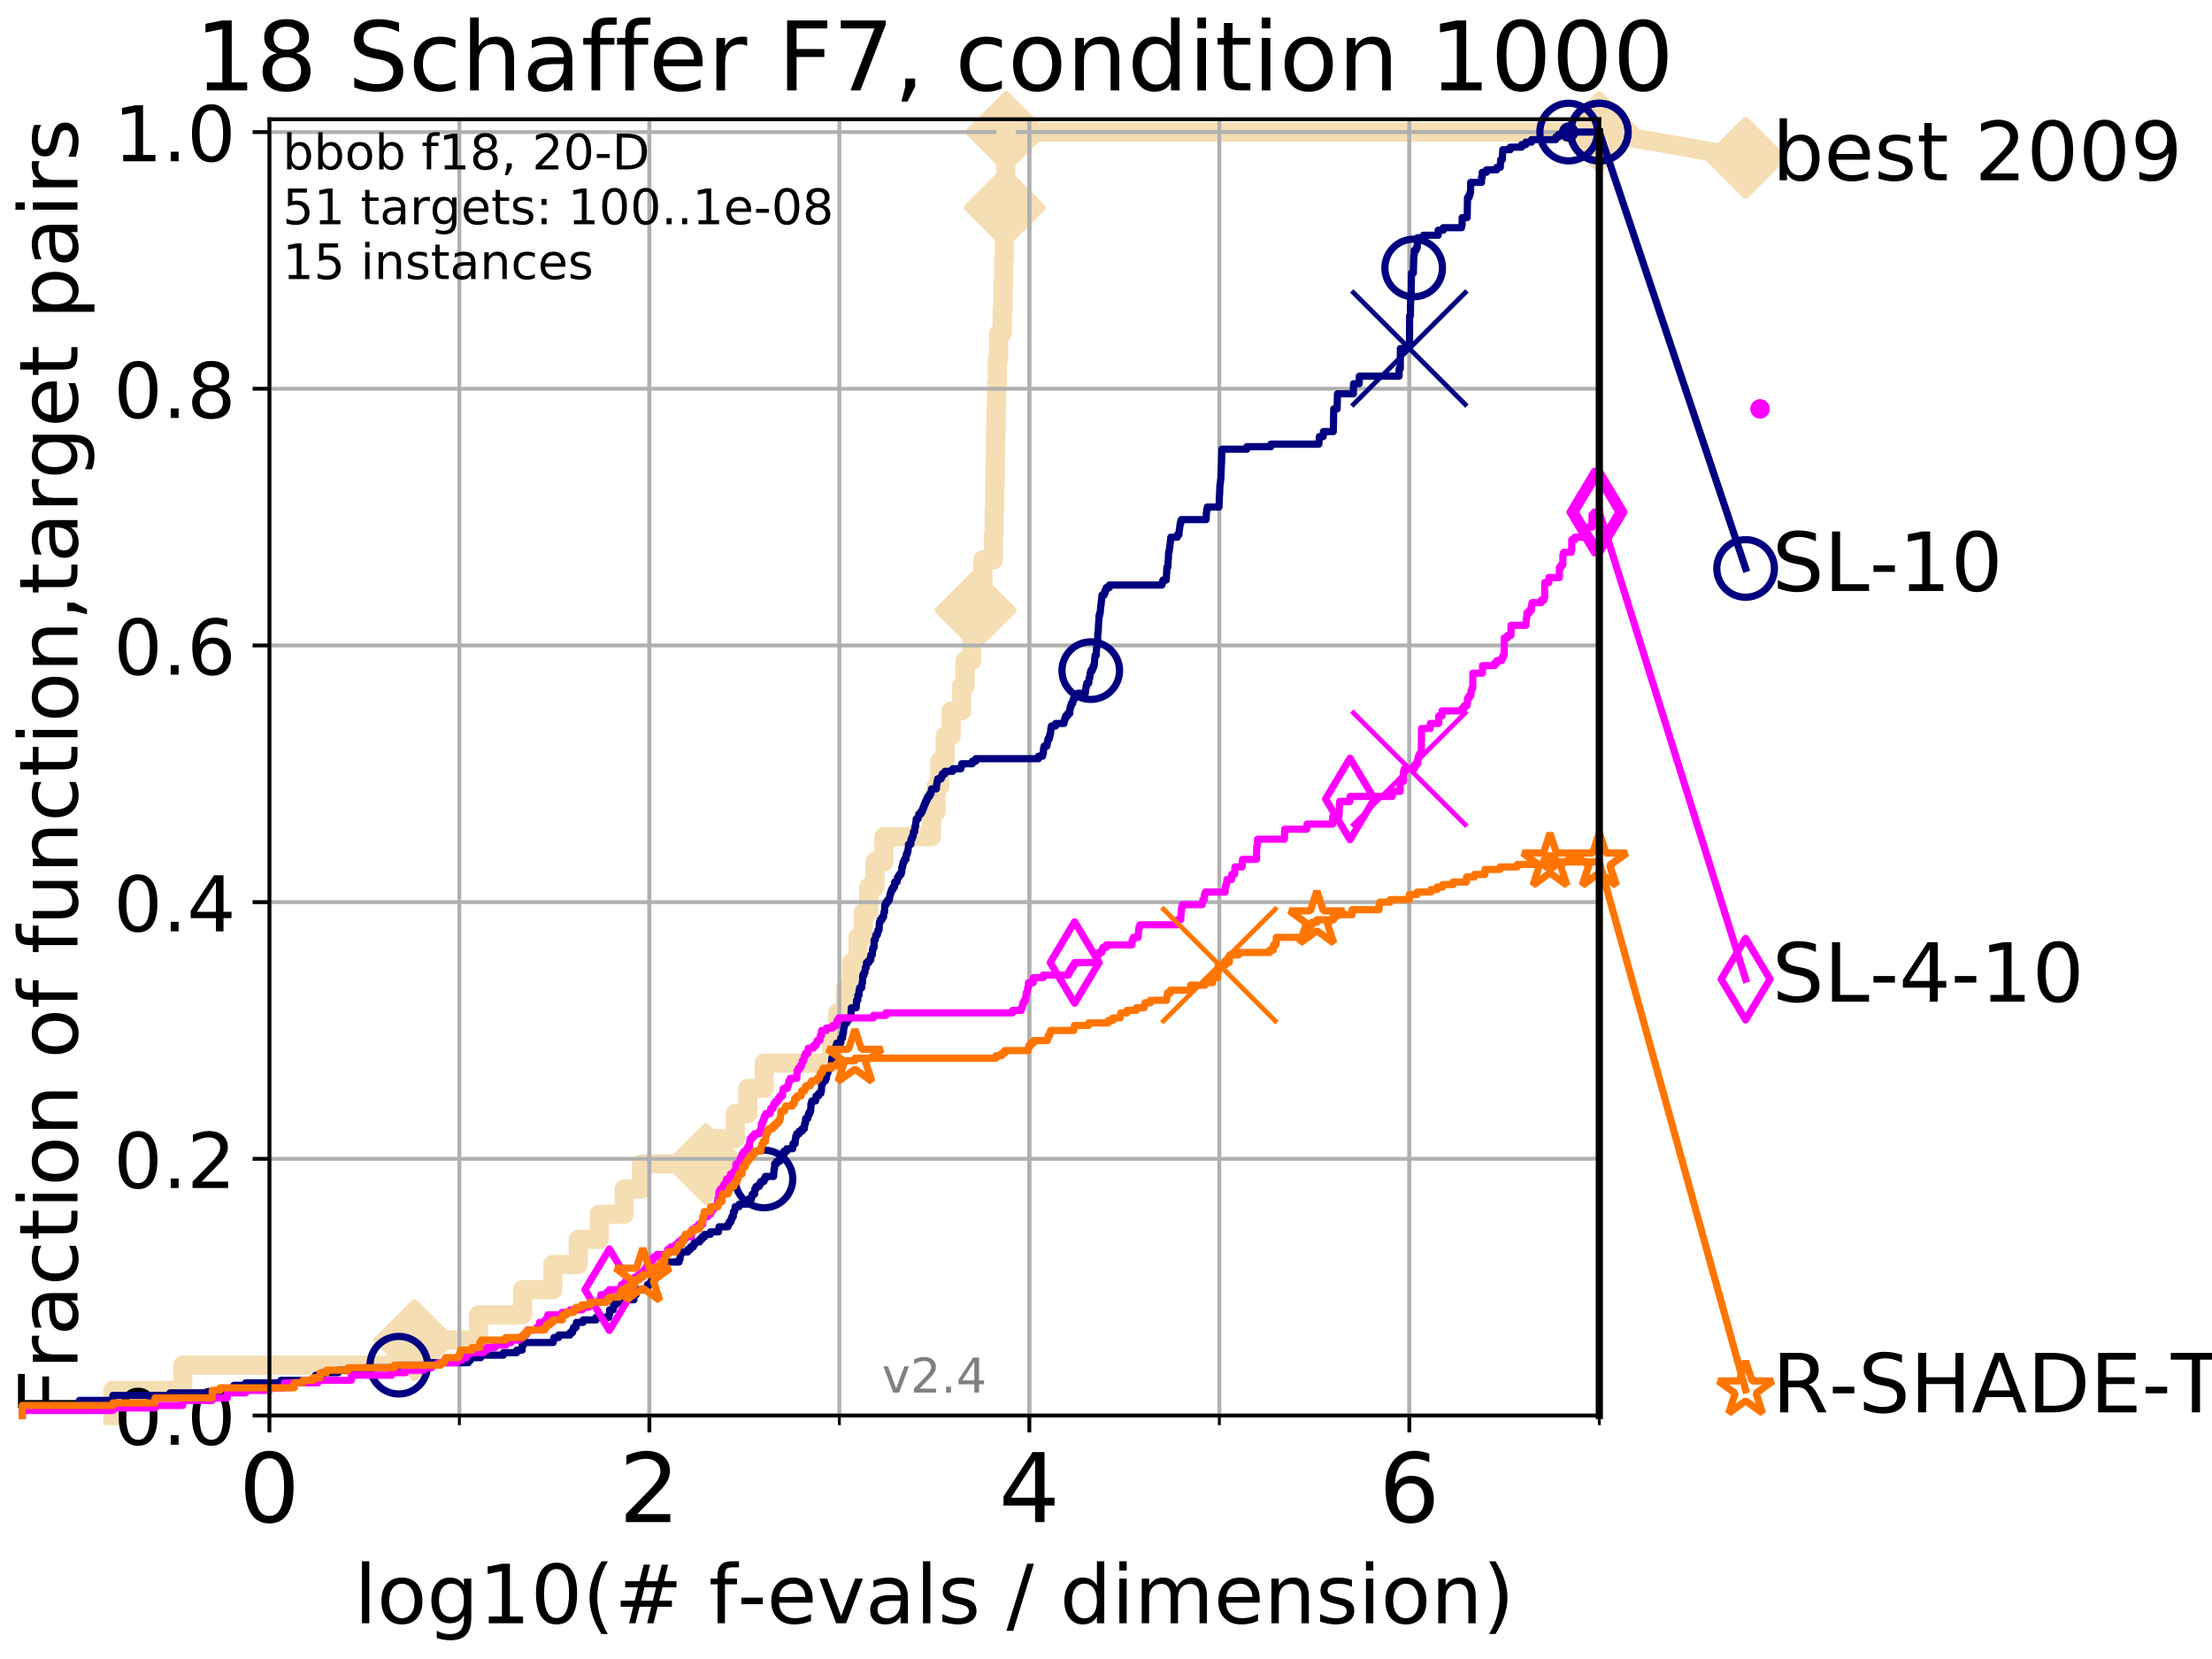<?xml version="1.0" encoding="utf-8" standalone="no"?>
<!DOCTYPE svg PUBLIC "-//W3C//DTD SVG 1.1//EN"
  "http://www.w3.org/Graphics/SVG/1.1/DTD/svg11.dtd">
<!-- Created with matplotlib (http://matplotlib.org/) -->
<svg height="345.6pt" version="1.1" viewBox="0 0 460.8 345.6" width="460.8pt" xmlns="http://www.w3.org/2000/svg" xmlns:xlink="http://www.w3.org/1999/xlink">
 <defs>
  <style type="text/css">
*{stroke-linecap:butt;stroke-linejoin:round;}
  </style>
 </defs>
 <g id="figure_1">
  <g id="patch_1">
   <path d="M 0 345.6 
L 460.8 345.6 
L 460.8 0 
L 0 0 
z
" style="fill:#ffffff;"/>
  </g>
  <g id="axes_1">
   <g id="patch_2">
    <path d="M 56.12 294.88 
L 333.168 294.88 
L 333.168 24.84 
L 56.12 24.84 
z
" style="fill:#ffffff;"/>
   </g>
   <g id="line2d_1">
    <path d="M 23.511 294.88 
L 23.511 289.638 
L 38.075 289.638 
L 38.075 284.395 
L 86.335 284.395 
L 86.335 279.153 
L 99.671 279.153 
L 99.671 273.91 
L 108.856 273.91 
L 108.856 268.668 
L 115.173 268.668 
L 115.173 263.425 
L 120.467 263.425 
L 120.467 258.183 
L 124.844 258.183 
L 124.844 252.94 
L 130.019 252.94 
L 130.019 247.698 
L 133.627 247.698 
L 133.627 242.455 
L 147.07 242.455 
L 147.07 237.213 
L 153.185 237.213 
L 153.185 231.97 
L 155.767 231.97 
L 155.767 226.728 
L 159.18 226.728 
L 159.18 221.485 
L 173.216 221.485 
L 173.216 216.243 
L 174.473 216.243 
L 174.473 211 
L 176.119 211 
L 176.119 205.758 
L 177.392 205.758 
L 177.392 200.515 
L 178.73 200.515 
L 178.73 195.273 
L 179.834 195.273 
L 179.834 190.03 
L 180.976 190.03 
L 180.976 184.788 
L 182.254 184.788 
L 182.254 179.546 
L 184.143 179.546 
L 184.143 174.303 
L 194.056 174.303 
L 194.056 169.061 
L 195.003 169.061 
L 195.003 163.818 
L 195.781 163.818 
L 195.781 158.576 
L 196.891 158.576 
L 196.891 153.333 
L 198.149 153.333 
L 198.149 148.091 
L 200.34 148.091 
L 200.34 142.848 
L 201.048 142.848 
L 201.048 137.606 
L 202.44 137.606 
L 202.44 132.363 
L 203.242 132.363 
L 203.242 127.121 
L 204.465 127.121 
L 204.465 121.878 
L 204.758 121.878 
L 204.758 116.636 
L 206.94 116.636 
L 206.94 111.393 
L 207.108 111.393 
L 207.108 106.151 
L 207.225 106.151 
L 207.225 100.908 
L 207.321 100.908 
L 207.321 95.666 
L 207.394 95.666 
L 207.394 90.423 
L 207.486 90.423 
L 207.486 85.181 
L 207.603 85.181 
L 207.603 79.938 
L 207.767 79.938 
L 207.767 74.696 
L 208.026 74.696 
L 208.026 69.453 
L 208.782 69.453 
L 208.782 64.211 
L 208.962 64.211 
L 208.962 58.969 
L 209.086 58.969 
L 209.086 53.726 
L 209.224 53.726 
L 209.224 48.484 
L 209.317 48.484 
L 209.317 43.241 
L 209.421 43.241 
L 209.421 37.999 
L 209.512 37.999 
L 209.512 32.756 
L 209.607 32.756 
L 209.607 27.514 
L 333.168 27.514 
" style="fill:none;stroke:#f5deb3;stroke-linecap:square;stroke-width:4;"/>
   </g>
   <g id="line2d_2">
    <defs>
     <path d="M -0 7.778 
L 7.778 0 
L 0 -7.778 
L -7.778 -0 
z
" id="m0a52500edb" style="stroke:#f5deb3;stroke-linejoin:miter;stroke-width:1.5;"/>
    </defs>
    <g>
     <use style="fill:#f5deb3;stroke:#f5deb3;stroke-linejoin:miter;stroke-width:1.5;" x="86.335" xlink:href="#m0a52500edb" y="279.153"/>
     <use style="fill:#f5deb3;stroke:#f5deb3;stroke-linejoin:miter;stroke-width:1.5;" x="147.07" xlink:href="#m0a52500edb" y="242.455"/>
     <use style="fill:#f5deb3;stroke:#f5deb3;stroke-linejoin:miter;stroke-width:1.5;" x="203.242" xlink:href="#m0a52500edb" y="127.121"/>
     <use style="fill:#f5deb3;stroke:#f5deb3;stroke-linejoin:miter;stroke-width:1.5;" x="209.317" xlink:href="#m0a52500edb" y="43.241"/>
     <use style="fill:#f5deb3;stroke:#f5deb3;stroke-linejoin:miter;stroke-width:1.5;" x="209.607" xlink:href="#m0a52500edb" y="27.514"/>
     <use style="fill:#f5deb3;stroke:#f5deb3;stroke-linejoin:miter;stroke-width:1.5;" x="333.168" xlink:href="#m0a52500edb" y="27.514"/>
    </g>
   </g>
   <g id="line2d_3">
    <path style="fill:none;stroke:#f5deb3;stroke-linecap:square;stroke-width:4;"/>
    <g/>
   </g>
   <g id="line2d_4">
    <path d="M 333.168 27.514 
L 363.643 32.861 
" style="fill:none;stroke:#f5deb3;stroke-linecap:square;stroke-width:4;"/>
    <g>
     <use style="fill:#f5deb3;stroke:#f5deb3;stroke-linejoin:miter;stroke-width:1.5;" x="333.168" xlink:href="#m0a52500edb" y="27.514"/>
     <use style="fill:#f5deb3;stroke:#f5deb3;stroke-linejoin:miter;stroke-width:1.5;" x="363.643" xlink:href="#m0a52500edb" y="32.861"/>
    </g>
   </g>
   <g id="matplotlib.axis_1">
    <g id="xtick_1">
     <g id="line2d_5">
      <path clip-path="url(#p1f25e61979)" d="M 56.12 294.88 
L 56.12 24.84 
" style="fill:none;stroke:#b0b0b0;stroke-linecap:square;stroke-width:0.8;"/>
     </g>
     <g id="line2d_6">
      <defs>
       <path d="M 0 0 
L 0 3.5 
" id="ma1347f3a15" style="stroke:#000000;stroke-width:0.8;"/>
      </defs>
      <g>
       <use style="stroke:#000000;stroke-width:0.8;" x="56.12" xlink:href="#ma1347f3a15" y="294.88"/>
      </g>
     </g>
     <g id="text_1">
      <!-- 0 -->
      <defs>
       <path d="M 31.781 66.406 
Q 24.172 66.406 20.328 58.906 
Q 16.5 51.422 16.5 36.375 
Q 16.5 21.391 20.328 13.891 
Q 24.172 6.391 31.781 6.391 
Q 39.453 6.391 43.281 13.891 
Q 47.125 21.391 47.125 36.375 
Q 47.125 51.422 43.281 58.906 
Q 39.453 66.406 31.781 66.406 
z
M 31.781 74.219 
Q 44.047 74.219 50.516 64.516 
Q 56.984 54.828 56.984 36.375 
Q 56.984 17.969 50.516 8.266 
Q 44.047 -1.422 31.781 -1.422 
Q 19.531 -1.422 13.062 8.266 
Q 6.594 17.969 6.594 36.375 
Q 6.594 54.828 13.062 64.516 
Q 19.531 74.219 31.781 74.219 
z
" id="DejaVuSans-30"/>
      </defs>
      <g transform="translate(49.758 317.077)scale(0.2 -0.2)">
       <use xlink:href="#DejaVuSans-30"/>
      </g>
     </g>
    </g>
    <g id="xtick_2">
     <g id="line2d_7">
      <path clip-path="url(#p1f25e61979)" d="M 135.277 294.88 
L 135.277 24.84 
" style="fill:none;stroke:#b0b0b0;stroke-linecap:square;stroke-width:0.8;"/>
     </g>
     <g id="line2d_8">
      <g>
       <use style="stroke:#000000;stroke-width:0.8;" x="135.277" xlink:href="#ma1347f3a15" y="294.88"/>
      </g>
     </g>
     <g id="text_2">
      <!-- 2 -->
      <defs>
       <path d="M 19.188 8.297 
L 53.609 8.297 
L 53.609 0 
L 7.328 0 
L 7.328 8.297 
Q 12.938 14.109 22.625 23.891 
Q 32.328 33.688 34.812 36.531 
Q 39.547 41.844 41.422 45.531 
Q 43.312 49.219 43.312 52.781 
Q 43.312 58.594 39.234 62.25 
Q 35.156 65.922 28.609 65.922 
Q 23.969 65.922 18.812 64.312 
Q 13.672 62.703 7.812 59.422 
L 7.812 69.391 
Q 13.766 71.781 18.938 73 
Q 24.125 74.219 28.422 74.219 
Q 39.75 74.219 46.484 68.547 
Q 53.219 62.891 53.219 53.422 
Q 53.219 48.922 51.531 44.891 
Q 49.859 40.875 45.406 35.406 
Q 44.188 33.984 37.641 27.219 
Q 31.109 20.453 19.188 8.297 
z
" id="DejaVuSans-32"/>
      </defs>
      <g transform="translate(128.914 317.077)scale(0.2 -0.2)">
       <use xlink:href="#DejaVuSans-32"/>
      </g>
     </g>
    </g>
    <g id="xtick_3">
     <g id="line2d_9">
      <path clip-path="url(#p1f25e61979)" d="M 214.433 294.88 
L 214.433 24.84 
" style="fill:none;stroke:#b0b0b0;stroke-linecap:square;stroke-width:0.8;"/>
     </g>
     <g id="line2d_10">
      <g>
       <use style="stroke:#000000;stroke-width:0.8;" x="214.433" xlink:href="#ma1347f3a15" y="294.88"/>
      </g>
     </g>
     <g id="text_3">
      <!-- 4 -->
      <defs>
       <path d="M 37.797 64.312 
L 12.891 25.391 
L 37.797 25.391 
z
M 35.203 72.906 
L 47.609 72.906 
L 47.609 25.391 
L 58.016 25.391 
L 58.016 17.188 
L 47.609 17.188 
L 47.609 0 
L 37.797 0 
L 37.797 17.188 
L 4.891 17.188 
L 4.891 26.703 
z
" id="DejaVuSans-34"/>
      </defs>
      <g transform="translate(208.071 317.077)scale(0.2 -0.2)">
       <use xlink:href="#DejaVuSans-34"/>
      </g>
     </g>
    </g>
    <g id="xtick_4">
     <g id="line2d_11">
      <path clip-path="url(#p1f25e61979)" d="M 293.59 294.88 
L 293.59 24.84 
" style="fill:none;stroke:#b0b0b0;stroke-linecap:square;stroke-width:0.8;"/>
     </g>
     <g id="line2d_12">
      <g>
       <use style="stroke:#000000;stroke-width:0.8;" x="293.59" xlink:href="#ma1347f3a15" y="294.88"/>
      </g>
     </g>
     <g id="text_4">
      <!-- 6 -->
      <defs>
       <path d="M 33.016 40.375 
Q 26.375 40.375 22.484 35.828 
Q 18.609 31.297 18.609 23.391 
Q 18.609 15.531 22.484 10.953 
Q 26.375 6.391 33.016 6.391 
Q 39.656 6.391 43.531 10.953 
Q 47.406 15.531 47.406 23.391 
Q 47.406 31.297 43.531 35.828 
Q 39.656 40.375 33.016 40.375 
z
M 52.594 71.297 
L 52.594 62.312 
Q 48.875 64.062 45.094 64.984 
Q 41.312 65.922 37.594 65.922 
Q 27.828 65.922 22.672 59.328 
Q 17.531 52.734 16.797 39.406 
Q 19.672 43.656 24.016 45.922 
Q 28.375 48.188 33.594 48.188 
Q 44.578 48.188 50.953 41.516 
Q 57.328 34.859 57.328 23.391 
Q 57.328 12.156 50.688 5.359 
Q 44.047 -1.422 33.016 -1.422 
Q 20.359 -1.422 13.672 8.266 
Q 6.984 17.969 6.984 36.375 
Q 6.984 53.656 15.188 63.938 
Q 23.391 74.219 37.203 74.219 
Q 40.922 74.219 44.703 73.484 
Q 48.484 72.75 52.594 71.297 
z
" id="DejaVuSans-36"/>
      </defs>
      <g transform="translate(287.227 317.077)scale(0.2 -0.2)">
       <use xlink:href="#DejaVuSans-36"/>
      </g>
     </g>
    </g>
    <g id="xtick_5">
     <g id="line2d_13">
      <path clip-path="url(#p1f25e61979)" d="M 56.12 294.88 
L 56.12 24.84 
" style="fill:none;stroke:#b0b0b0;stroke-linecap:square;stroke-width:0.8;"/>
     </g>
     <g id="line2d_14">
      <defs>
       <path d="M 0 0 
L 0 2 
" id="m434fb9c069" style="stroke:#000000;stroke-width:0.6;"/>
      </defs>
      <g>
       <use style="stroke:#000000;stroke-width:0.6;" x="56.12" xlink:href="#m434fb9c069" y="294.88"/>
      </g>
     </g>
    </g>
    <g id="xtick_6">
     <g id="line2d_15">
      <path clip-path="url(#p1f25e61979)" d="M 95.698 294.88 
L 95.698 24.84 
" style="fill:none;stroke:#b0b0b0;stroke-linecap:square;stroke-width:0.8;"/>
     </g>
     <g id="line2d_16">
      <g>
       <use style="stroke:#000000;stroke-width:0.6;" x="95.698" xlink:href="#m434fb9c069" y="294.88"/>
      </g>
     </g>
    </g>
    <g id="xtick_7">
     <g id="line2d_17">
      <path clip-path="url(#p1f25e61979)" d="M 135.277 294.88 
L 135.277 24.84 
" style="fill:none;stroke:#b0b0b0;stroke-linecap:square;stroke-width:0.8;"/>
     </g>
     <g id="line2d_18">
      <g>
       <use style="stroke:#000000;stroke-width:0.6;" x="135.277" xlink:href="#m434fb9c069" y="294.88"/>
      </g>
     </g>
    </g>
    <g id="xtick_8">
     <g id="line2d_19">
      <path clip-path="url(#p1f25e61979)" d="M 174.855 294.88 
L 174.855 24.84 
" style="fill:none;stroke:#b0b0b0;stroke-linecap:square;stroke-width:0.8;"/>
     </g>
     <g id="line2d_20">
      <g>
       <use style="stroke:#000000;stroke-width:0.6;" x="174.855" xlink:href="#m434fb9c069" y="294.88"/>
      </g>
     </g>
    </g>
    <g id="xtick_9">
     <g id="line2d_21">
      <path clip-path="url(#p1f25e61979)" d="M 214.433 294.88 
L 214.433 24.84 
" style="fill:none;stroke:#b0b0b0;stroke-linecap:square;stroke-width:0.8;"/>
     </g>
     <g id="line2d_22">
      <g>
       <use style="stroke:#000000;stroke-width:0.6;" x="214.433" xlink:href="#m434fb9c069" y="294.88"/>
      </g>
     </g>
    </g>
    <g id="xtick_10">
     <g id="line2d_23">
      <path clip-path="url(#p1f25e61979)" d="M 254.011 294.88 
L 254.011 24.84 
" style="fill:none;stroke:#b0b0b0;stroke-linecap:square;stroke-width:0.8;"/>
     </g>
     <g id="line2d_24">
      <g>
       <use style="stroke:#000000;stroke-width:0.6;" x="254.011" xlink:href="#m434fb9c069" y="294.88"/>
      </g>
     </g>
    </g>
    <g id="xtick_11">
     <g id="line2d_25">
      <path clip-path="url(#p1f25e61979)" d="M 293.59 294.88 
L 293.59 24.84 
" style="fill:none;stroke:#b0b0b0;stroke-linecap:square;stroke-width:0.8;"/>
     </g>
     <g id="line2d_26">
      <g>
       <use style="stroke:#000000;stroke-width:0.6;" x="293.59" xlink:href="#m434fb9c069" y="294.88"/>
      </g>
     </g>
    </g>
    <g id="xtick_12">
     <g id="line2d_27">
      <path clip-path="url(#p1f25e61979)" d="M 333.168 294.88 
L 333.168 24.84 
" style="fill:none;stroke:#b0b0b0;stroke-linecap:square;stroke-width:0.8;"/>
     </g>
     <g id="line2d_28">
      <g>
       <use style="stroke:#000000;stroke-width:0.6;" x="333.168" xlink:href="#m434fb9c069" y="294.88"/>
      </g>
     </g>
    </g>
    <g id="text_5">
     <!-- log10(# f-evals / dimension) -->
     <defs>
      <path d="M 9.422 75.984 
L 18.406 75.984 
L 18.406 0 
L 9.422 0 
z
" id="DejaVuSans-6c"/>
      <path d="M 30.609 48.391 
Q 23.391 48.391 19.188 42.75 
Q 14.984 37.109 14.984 27.297 
Q 14.984 17.484 19.156 11.844 
Q 23.344 6.203 30.609 6.203 
Q 37.797 6.203 41.984 11.859 
Q 46.188 17.531 46.188 27.297 
Q 46.188 37.016 41.984 42.703 
Q 37.797 48.391 30.609 48.391 
z
M 30.609 56 
Q 42.328 56 49.016 48.375 
Q 55.719 40.766 55.719 27.297 
Q 55.719 13.875 49.016 6.219 
Q 42.328 -1.422 30.609 -1.422 
Q 18.844 -1.422 12.172 6.219 
Q 5.516 13.875 5.516 27.297 
Q 5.516 40.766 12.172 48.375 
Q 18.844 56 30.609 56 
z
" id="DejaVuSans-6f"/>
      <path d="M 45.406 27.984 
Q 45.406 37.75 41.375 43.109 
Q 37.359 48.484 30.078 48.484 
Q 22.859 48.484 18.828 43.109 
Q 14.797 37.75 14.797 27.984 
Q 14.797 18.266 18.828 12.891 
Q 22.859 7.516 30.078 7.516 
Q 37.359 7.516 41.375 12.891 
Q 45.406 18.266 45.406 27.984 
z
M 54.391 6.781 
Q 54.391 -7.172 48.188 -13.984 
Q 42 -20.797 29.203 -20.797 
Q 24.469 -20.797 20.266 -20.094 
Q 16.062 -19.391 12.109 -17.922 
L 12.109 -9.188 
Q 16.062 -11.328 19.922 -12.344 
Q 23.781 -13.375 27.781 -13.375 
Q 36.625 -13.375 41.016 -8.766 
Q 45.406 -4.156 45.406 5.172 
L 45.406 9.625 
Q 42.625 4.781 38.281 2.391 
Q 33.938 0 27.875 0 
Q 17.828 0 11.672 7.656 
Q 5.516 15.328 5.516 27.984 
Q 5.516 40.672 11.672 48.328 
Q 17.828 56 27.875 56 
Q 33.938 56 38.281 53.609 
Q 42.625 51.219 45.406 46.391 
L 45.406 54.688 
L 54.391 54.688 
z
" id="DejaVuSans-67"/>
      <path d="M 12.406 8.297 
L 28.516 8.297 
L 28.516 63.922 
L 10.984 60.406 
L 10.984 69.391 
L 28.422 72.906 
L 38.281 72.906 
L 38.281 8.297 
L 54.391 8.297 
L 54.391 0 
L 12.406 0 
z
" id="DejaVuSans-31"/>
      <path d="M 31 75.875 
Q 24.469 64.656 21.281 53.656 
Q 18.109 42.672 18.109 31.391 
Q 18.109 20.125 21.312 9.062 
Q 24.516 -2 31 -13.188 
L 23.188 -13.188 
Q 15.875 -1.703 12.234 9.375 
Q 8.594 20.453 8.594 31.391 
Q 8.594 42.281 12.203 53.312 
Q 15.828 64.359 23.188 75.875 
z
" id="DejaVuSans-28"/>
      <path d="M 51.125 44 
L 36.922 44 
L 32.812 27.688 
L 47.125 27.688 
z
M 43.797 71.781 
L 38.719 51.516 
L 52.984 51.516 
L 58.109 71.781 
L 65.922 71.781 
L 60.891 51.516 
L 76.125 51.516 
L 76.125 44 
L 58.984 44 
L 54.984 27.688 
L 70.516 27.688 
L 70.516 20.219 
L 53.078 20.219 
L 48 0 
L 40.188 0 
L 45.219 20.219 
L 30.906 20.219 
L 25.875 0 
L 18.016 0 
L 23.094 20.219 
L 7.719 20.219 
L 7.719 27.688 
L 24.906 27.688 
L 29 44 
L 13.281 44 
L 13.281 51.516 
L 30.906 51.516 
L 35.891 71.781 
z
" id="DejaVuSans-23"/>
      <path id="DejaVuSans-20"/>
      <path d="M 37.109 75.984 
L 37.109 68.5 
L 28.516 68.5 
Q 23.688 68.5 21.797 66.547 
Q 19.922 64.594 19.922 59.516 
L 19.922 54.688 
L 34.719 54.688 
L 34.719 47.703 
L 19.922 47.703 
L 19.922 0 
L 10.891 0 
L 10.891 47.703 
L 2.297 47.703 
L 2.297 54.688 
L 10.891 54.688 
L 10.891 58.5 
Q 10.891 67.625 15.141 71.797 
Q 19.391 75.984 28.609 75.984 
z
" id="DejaVuSans-66"/>
      <path d="M 4.891 31.391 
L 31.203 31.391 
L 31.203 23.391 
L 4.891 23.391 
z
" id="DejaVuSans-2d"/>
      <path d="M 56.203 29.594 
L 56.203 25.203 
L 14.891 25.203 
Q 15.484 15.922 20.484 11.062 
Q 25.484 6.203 34.422 6.203 
Q 39.594 6.203 44.453 7.469 
Q 49.312 8.734 54.109 11.281 
L 54.109 2.781 
Q 49.266 0.734 44.188 -0.344 
Q 39.109 -1.422 33.891 -1.422 
Q 20.797 -1.422 13.156 6.188 
Q 5.516 13.812 5.516 26.812 
Q 5.516 40.234 12.766 48.109 
Q 20.016 56 32.328 56 
Q 43.359 56 49.781 48.891 
Q 56.203 41.797 56.203 29.594 
z
M 47.219 32.234 
Q 47.125 39.594 43.094 43.984 
Q 39.062 48.391 32.422 48.391 
Q 24.906 48.391 20.391 44.141 
Q 15.875 39.891 15.188 32.172 
z
" id="DejaVuSans-65"/>
      <path d="M 2.984 54.688 
L 12.5 54.688 
L 29.594 8.797 
L 46.688 54.688 
L 56.203 54.688 
L 35.688 0 
L 23.484 0 
z
" id="DejaVuSans-76"/>
      <path d="M 34.281 27.484 
Q 23.391 27.484 19.188 25 
Q 14.984 22.516 14.984 16.5 
Q 14.984 11.719 18.141 8.906 
Q 21.297 6.109 26.703 6.109 
Q 34.188 6.109 38.703 11.406 
Q 43.219 16.703 43.219 25.484 
L 43.219 27.484 
z
M 52.203 31.203 
L 52.203 0 
L 43.219 0 
L 43.219 8.297 
Q 40.141 3.328 35.547 0.953 
Q 30.953 -1.422 24.312 -1.422 
Q 15.922 -1.422 10.953 3.297 
Q 6 8.016 6 15.922 
Q 6 25.141 12.172 29.828 
Q 18.359 34.516 30.609 34.516 
L 43.219 34.516 
L 43.219 35.406 
Q 43.219 41.609 39.141 45 
Q 35.062 48.391 27.688 48.391 
Q 23 48.391 18.547 47.266 
Q 14.109 46.141 10.016 43.891 
L 10.016 52.203 
Q 14.938 54.109 19.578 55.047 
Q 24.219 56 28.609 56 
Q 40.484 56 46.344 49.844 
Q 52.203 43.703 52.203 31.203 
z
" id="DejaVuSans-61"/>
      <path d="M 44.281 53.078 
L 44.281 44.578 
Q 40.484 46.531 36.375 47.5 
Q 32.281 48.484 27.875 48.484 
Q 21.188 48.484 17.844 46.438 
Q 14.5 44.391 14.5 40.281 
Q 14.5 37.156 16.891 35.375 
Q 19.281 33.594 26.516 31.984 
L 29.594 31.297 
Q 39.156 29.25 43.188 25.516 
Q 47.219 21.781 47.219 15.094 
Q 47.219 7.469 41.188 3.016 
Q 35.156 -1.422 24.609 -1.422 
Q 20.219 -1.422 15.453 -0.562 
Q 10.688 0.297 5.422 2 
L 5.422 11.281 
Q 10.406 8.688 15.234 7.391 
Q 20.062 6.109 24.812 6.109 
Q 31.156 6.109 34.562 8.281 
Q 37.984 10.453 37.984 14.406 
Q 37.984 18.062 35.516 20.016 
Q 33.062 21.969 24.703 23.781 
L 21.578 24.516 
Q 13.234 26.266 9.516 29.906 
Q 5.812 33.547 5.812 39.891 
Q 5.812 47.609 11.281 51.797 
Q 16.75 56 26.812 56 
Q 31.781 56 36.172 55.266 
Q 40.578 54.547 44.281 53.078 
z
" id="DejaVuSans-73"/>
      <path d="M 25.391 72.906 
L 33.688 72.906 
L 8.297 -9.281 
L 0 -9.281 
z
" id="DejaVuSans-2f"/>
      <path d="M 45.406 46.391 
L 45.406 75.984 
L 54.391 75.984 
L 54.391 0 
L 45.406 0 
L 45.406 8.203 
Q 42.578 3.328 38.25 0.953 
Q 33.938 -1.422 27.875 -1.422 
Q 17.969 -1.422 11.734 6.484 
Q 5.516 14.406 5.516 27.297 
Q 5.516 40.188 11.734 48.094 
Q 17.969 56 27.875 56 
Q 33.938 56 38.25 53.625 
Q 42.578 51.266 45.406 46.391 
z
M 14.797 27.297 
Q 14.797 17.391 18.875 11.75 
Q 22.953 6.109 30.078 6.109 
Q 37.203 6.109 41.297 11.75 
Q 45.406 17.391 45.406 27.297 
Q 45.406 37.203 41.297 42.844 
Q 37.203 48.484 30.078 48.484 
Q 22.953 48.484 18.875 42.844 
Q 14.797 37.203 14.797 27.297 
z
" id="DejaVuSans-64"/>
      <path d="M 9.422 54.688 
L 18.406 54.688 
L 18.406 0 
L 9.422 0 
z
M 9.422 75.984 
L 18.406 75.984 
L 18.406 64.594 
L 9.422 64.594 
z
" id="DejaVuSans-69"/>
      <path d="M 52 44.188 
Q 55.375 50.25 60.062 53.125 
Q 64.75 56 71.094 56 
Q 79.641 56 84.281 50.016 
Q 88.922 44.047 88.922 33.016 
L 88.922 0 
L 79.891 0 
L 79.891 32.719 
Q 79.891 40.578 77.094 44.375 
Q 74.312 48.188 68.609 48.188 
Q 61.625 48.188 57.562 43.547 
Q 53.516 38.922 53.516 30.906 
L 53.516 0 
L 44.484 0 
L 44.484 32.719 
Q 44.484 40.625 41.703 44.406 
Q 38.922 48.188 33.109 48.188 
Q 26.219 48.188 22.156 43.531 
Q 18.109 38.875 18.109 30.906 
L 18.109 0 
L 9.078 0 
L 9.078 54.688 
L 18.109 54.688 
L 18.109 46.188 
Q 21.188 51.219 25.484 53.609 
Q 29.781 56 35.688 56 
Q 41.656 56 45.828 52.969 
Q 50 49.953 52 44.188 
z
" id="DejaVuSans-6d"/>
      <path d="M 54.891 33.016 
L 54.891 0 
L 45.906 0 
L 45.906 32.719 
Q 45.906 40.484 42.875 44.328 
Q 39.844 48.188 33.797 48.188 
Q 26.516 48.188 22.312 43.547 
Q 18.109 38.922 18.109 30.906 
L 18.109 0 
L 9.078 0 
L 9.078 54.688 
L 18.109 54.688 
L 18.109 46.188 
Q 21.344 51.125 25.703 53.562 
Q 30.078 56 35.797 56 
Q 45.219 56 50.047 50.172 
Q 54.891 44.344 54.891 33.016 
z
" id="DejaVuSans-6e"/>
      <path d="M 8.016 75.875 
L 15.828 75.875 
Q 23.141 64.359 26.781 53.312 
Q 30.422 42.281 30.422 31.391 
Q 30.422 20.453 26.781 9.375 
Q 23.141 -1.703 15.828 -13.188 
L 8.016 -13.188 
Q 14.5 -2 17.703 9.062 
Q 20.906 20.125 20.906 31.391 
Q 20.906 42.672 17.703 53.656 
Q 14.5 64.656 8.016 75.875 
z
" id="DejaVuSans-29"/>
     </defs>
     <g transform="translate(73.803 338.154)scale(0.17 -0.17)">
      <use xlink:href="#DejaVuSans-6c"/>
      <use x="27.783" xlink:href="#DejaVuSans-6f"/>
      <use x="88.965" xlink:href="#DejaVuSans-67"/>
      <use x="152.441" xlink:href="#DejaVuSans-31"/>
      <use x="216.064" xlink:href="#DejaVuSans-30"/>
      <use x="279.688" xlink:href="#DejaVuSans-28"/>
      <use x="318.701" xlink:href="#DejaVuSans-23"/>
      <use x="402.49" xlink:href="#DejaVuSans-20"/>
      <use x="434.277" xlink:href="#DejaVuSans-66"/>
      <use x="469.404" xlink:href="#DejaVuSans-2d"/>
      <use x="505.488" xlink:href="#DejaVuSans-65"/>
      <use x="567.012" xlink:href="#DejaVuSans-76"/>
      <use x="626.191" xlink:href="#DejaVuSans-61"/>
      <use x="687.471" xlink:href="#DejaVuSans-6c"/>
      <use x="715.254" xlink:href="#DejaVuSans-73"/>
      <use x="767.354" xlink:href="#DejaVuSans-20"/>
      <use x="799.141" xlink:href="#DejaVuSans-2f"/>
      <use x="832.832" xlink:href="#DejaVuSans-20"/>
      <use x="864.619" xlink:href="#DejaVuSans-64"/>
      <use x="928.096" xlink:href="#DejaVuSans-69"/>
      <use x="955.879" xlink:href="#DejaVuSans-6d"/>
      <use x="1053.291" xlink:href="#DejaVuSans-65"/>
      <use x="1114.814" xlink:href="#DejaVuSans-6e"/>
      <use x="1178.193" xlink:href="#DejaVuSans-73"/>
      <use x="1230.293" xlink:href="#DejaVuSans-69"/>
      <use x="1258.076" xlink:href="#DejaVuSans-6f"/>
      <use x="1319.258" xlink:href="#DejaVuSans-6e"/>
      <use x="1382.637" xlink:href="#DejaVuSans-29"/>
     </g>
    </g>
   </g>
   <g id="matplotlib.axis_2">
    <g id="ytick_1">
     <g id="line2d_29">
      <path clip-path="url(#p1f25e61979)" d="M 56.12 294.88 
L 333.168 294.88 
" style="fill:none;stroke:#b0b0b0;stroke-linecap:square;stroke-width:0.8;"/>
     </g>
     <g id="line2d_30">
      <defs>
       <path d="M 0 0 
L -3.5 0 
" id="md4b2b41026" style="stroke:#000000;stroke-width:0.8;"/>
      </defs>
      <g>
       <use style="stroke:#000000;stroke-width:0.8;" x="56.12" xlink:href="#md4b2b41026" y="294.88"/>
      </g>
     </g>
     <g id="text_6">
      <!-- 0.0 -->
      <defs>
       <path d="M 10.688 12.406 
L 21 12.406 
L 21 0 
L 10.688 0 
z
" id="DejaVuSans-2e"/>
      </defs>
      <g transform="translate(23.675 300.959)scale(0.16 -0.16)">
       <use xlink:href="#DejaVuSans-30"/>
       <use x="63.623" xlink:href="#DejaVuSans-2e"/>
       <use x="95.41" xlink:href="#DejaVuSans-30"/>
      </g>
     </g>
    </g>
    <g id="ytick_2">
     <g id="line2d_31">
      <path clip-path="url(#p1f25e61979)" d="M 56.12 241.407 
L 333.168 241.407 
" style="fill:none;stroke:#b0b0b0;stroke-linecap:square;stroke-width:0.8;"/>
     </g>
     <g id="line2d_32">
      <g>
       <use style="stroke:#000000;stroke-width:0.8;" x="56.12" xlink:href="#md4b2b41026" y="241.407"/>
      </g>
     </g>
     <g id="text_7">
      <!-- 0.2 -->
      <g transform="translate(23.675 247.485)scale(0.16 -0.16)">
       <use xlink:href="#DejaVuSans-30"/>
       <use x="63.623" xlink:href="#DejaVuSans-2e"/>
       <use x="95.41" xlink:href="#DejaVuSans-32"/>
      </g>
     </g>
    </g>
    <g id="ytick_3">
     <g id="line2d_33">
      <path clip-path="url(#p1f25e61979)" d="M 56.12 187.933 
L 333.168 187.933 
" style="fill:none;stroke:#b0b0b0;stroke-linecap:square;stroke-width:0.8;"/>
     </g>
     <g id="line2d_34">
      <g>
       <use style="stroke:#000000;stroke-width:0.8;" x="56.12" xlink:href="#md4b2b41026" y="187.933"/>
      </g>
     </g>
     <g id="text_8">
      <!-- 0.4 -->
      <g transform="translate(23.675 194.012)scale(0.16 -0.16)">
       <use xlink:href="#DejaVuSans-30"/>
       <use x="63.623" xlink:href="#DejaVuSans-2e"/>
       <use x="95.41" xlink:href="#DejaVuSans-34"/>
      </g>
     </g>
    </g>
    <g id="ytick_4">
     <g id="line2d_35">
      <path clip-path="url(#p1f25e61979)" d="M 56.12 134.46 
L 333.168 134.46 
" style="fill:none;stroke:#b0b0b0;stroke-linecap:square;stroke-width:0.8;"/>
     </g>
     <g id="line2d_36">
      <g>
       <use style="stroke:#000000;stroke-width:0.8;" x="56.12" xlink:href="#md4b2b41026" y="134.46"/>
      </g>
     </g>
     <g id="text_9">
      <!-- 0.6 -->
      <g transform="translate(23.675 140.539)scale(0.16 -0.16)">
       <use xlink:href="#DejaVuSans-30"/>
       <use x="63.623" xlink:href="#DejaVuSans-2e"/>
       <use x="95.41" xlink:href="#DejaVuSans-36"/>
      </g>
     </g>
    </g>
    <g id="ytick_5">
     <g id="line2d_37">
      <path clip-path="url(#p1f25e61979)" d="M 56.12 80.987 
L 333.168 80.987 
" style="fill:none;stroke:#b0b0b0;stroke-linecap:square;stroke-width:0.8;"/>
     </g>
     <g id="line2d_38">
      <g>
       <use style="stroke:#000000;stroke-width:0.8;" x="56.12" xlink:href="#md4b2b41026" y="80.987"/>
      </g>
     </g>
     <g id="text_10">
      <!-- 0.8 -->
      <defs>
       <path d="M 31.781 34.625 
Q 24.75 34.625 20.719 30.859 
Q 16.703 27.094 16.703 20.516 
Q 16.703 13.922 20.719 10.156 
Q 24.75 6.391 31.781 6.391 
Q 38.812 6.391 42.859 10.172 
Q 46.922 13.969 46.922 20.516 
Q 46.922 27.094 42.891 30.859 
Q 38.875 34.625 31.781 34.625 
z
M 21.922 38.812 
Q 15.578 40.375 12.031 44.719 
Q 8.5 49.078 8.5 55.328 
Q 8.5 64.062 14.719 69.141 
Q 20.953 74.219 31.781 74.219 
Q 42.672 74.219 48.875 69.141 
Q 55.078 64.062 55.078 55.328 
Q 55.078 49.078 51.531 44.719 
Q 48 40.375 41.703 38.812 
Q 48.828 37.156 52.797 32.312 
Q 56.781 27.484 56.781 20.516 
Q 56.781 9.906 50.312 4.234 
Q 43.844 -1.422 31.781 -1.422 
Q 19.734 -1.422 13.25 4.234 
Q 6.781 9.906 6.781 20.516 
Q 6.781 27.484 10.781 32.312 
Q 14.797 37.156 21.922 38.812 
z
M 18.312 54.391 
Q 18.312 48.734 21.844 45.562 
Q 25.391 42.391 31.781 42.391 
Q 38.141 42.391 41.719 45.562 
Q 45.312 48.734 45.312 54.391 
Q 45.312 60.062 41.719 63.234 
Q 38.141 66.406 31.781 66.406 
Q 25.391 66.406 21.844 63.234 
Q 18.312 60.062 18.312 54.391 
z
" id="DejaVuSans-38"/>
      </defs>
      <g transform="translate(23.675 87.066)scale(0.16 -0.16)">
       <use xlink:href="#DejaVuSans-30"/>
       <use x="63.623" xlink:href="#DejaVuSans-2e"/>
       <use x="95.41" xlink:href="#DejaVuSans-38"/>
      </g>
     </g>
    </g>
    <g id="ytick_6">
     <g id="line2d_39">
      <path clip-path="url(#p1f25e61979)" d="M 56.12 27.514 
L 333.168 27.514 
" style="fill:none;stroke:#b0b0b0;stroke-linecap:square;stroke-width:0.8;"/>
     </g>
     <g id="line2d_40">
      <g>
       <use style="stroke:#000000;stroke-width:0.8;" x="56.12" xlink:href="#md4b2b41026" y="27.514"/>
      </g>
     </g>
     <g id="text_11">
      <!-- 1.0 -->
      <g transform="translate(23.675 33.592)scale(0.16 -0.16)">
       <use xlink:href="#DejaVuSans-31"/>
       <use x="63.623" xlink:href="#DejaVuSans-2e"/>
       <use x="95.41" xlink:href="#DejaVuSans-30"/>
      </g>
     </g>
    </g>
    <g id="text_12">
     <!-- Fraction of function,target pairs -->
     <defs>
      <path d="M 9.812 72.906 
L 51.703 72.906 
L 51.703 64.594 
L 19.672 64.594 
L 19.672 43.109 
L 48.578 43.109 
L 48.578 34.812 
L 19.672 34.812 
L 19.672 0 
L 9.812 0 
z
" id="DejaVuSans-46"/>
      <path d="M 41.109 46.297 
Q 39.594 47.172 37.812 47.578 
Q 36.031 48 33.891 48 
Q 26.266 48 22.188 43.047 
Q 18.109 38.094 18.109 28.812 
L 18.109 0 
L 9.078 0 
L 9.078 54.688 
L 18.109 54.688 
L 18.109 46.188 
Q 20.953 51.172 25.484 53.578 
Q 30.031 56 36.531 56 
Q 37.453 56 38.578 55.875 
Q 39.703 55.766 41.062 55.516 
z
" id="DejaVuSans-72"/>
      <path d="M 48.781 52.594 
L 48.781 44.188 
Q 44.969 46.297 41.141 47.344 
Q 37.312 48.391 33.406 48.391 
Q 24.656 48.391 19.812 42.844 
Q 14.984 37.312 14.984 27.297 
Q 14.984 17.281 19.812 11.734 
Q 24.656 6.203 33.406 6.203 
Q 37.312 6.203 41.141 7.25 
Q 44.969 8.297 48.781 10.406 
L 48.781 2.094 
Q 45.016 0.344 40.984 -0.531 
Q 36.969 -1.422 32.422 -1.422 
Q 20.062 -1.422 12.781 6.344 
Q 5.516 14.109 5.516 27.297 
Q 5.516 40.672 12.859 48.328 
Q 20.219 56 33.016 56 
Q 37.156 56 41.109 55.141 
Q 45.062 54.297 48.781 52.594 
z
" id="DejaVuSans-63"/>
      <path d="M 18.312 70.219 
L 18.312 54.688 
L 36.812 54.688 
L 36.812 47.703 
L 18.312 47.703 
L 18.312 18.016 
Q 18.312 11.328 20.141 9.422 
Q 21.969 7.516 27.594 7.516 
L 36.812 7.516 
L 36.812 0 
L 27.594 0 
Q 17.188 0 13.234 3.875 
Q 9.281 7.766 9.281 18.016 
L 9.281 47.703 
L 2.688 47.703 
L 2.688 54.688 
L 9.281 54.688 
L 9.281 70.219 
z
" id="DejaVuSans-74"/>
      <path d="M 8.5 21.578 
L 8.5 54.688 
L 17.484 54.688 
L 17.484 21.922 
Q 17.484 14.156 20.5 10.266 
Q 23.531 6.391 29.594 6.391 
Q 36.859 6.391 41.078 11.031 
Q 45.312 15.672 45.312 23.688 
L 45.312 54.688 
L 54.297 54.688 
L 54.297 0 
L 45.312 0 
L 45.312 8.406 
Q 42.047 3.422 37.719 1 
Q 33.406 -1.422 27.688 -1.422 
Q 18.266 -1.422 13.375 4.438 
Q 8.5 10.297 8.5 21.578 
z
M 31.109 56 
z
" id="DejaVuSans-75"/>
      <path d="M 11.719 12.406 
L 22.016 12.406 
L 22.016 4 
L 14.016 -11.625 
L 7.719 -11.625 
L 11.719 4 
z
" id="DejaVuSans-2c"/>
      <path d="M 18.109 8.203 
L 18.109 -20.797 
L 9.078 -20.797 
L 9.078 54.688 
L 18.109 54.688 
L 18.109 46.391 
Q 20.953 51.266 25.266 53.625 
Q 29.594 56 35.594 56 
Q 45.562 56 51.781 48.094 
Q 58.016 40.188 58.016 27.297 
Q 58.016 14.406 51.781 6.484 
Q 45.562 -1.422 35.594 -1.422 
Q 29.594 -1.422 25.266 0.953 
Q 20.953 3.328 18.109 8.203 
z
M 48.688 27.297 
Q 48.688 37.203 44.609 42.844 
Q 40.531 48.484 33.406 48.484 
Q 26.266 48.484 22.188 42.844 
Q 18.109 37.203 18.109 27.297 
Q 18.109 17.391 22.188 11.75 
Q 26.266 6.109 33.406 6.109 
Q 40.531 6.109 44.609 11.75 
Q 48.688 17.391 48.688 27.297 
z
" id="DejaVuSans-70"/>
     </defs>
     <g transform="translate(16.14 294.999)rotate(-90)scale(0.17 -0.17)">
      <use xlink:href="#DejaVuSans-46"/>
      <use x="57.41" xlink:href="#DejaVuSans-72"/>
      <use x="98.523" xlink:href="#DejaVuSans-61"/>
      <use x="159.803" xlink:href="#DejaVuSans-63"/>
      <use x="214.783" xlink:href="#DejaVuSans-74"/>
      <use x="253.992" xlink:href="#DejaVuSans-69"/>
      <use x="281.775" xlink:href="#DejaVuSans-6f"/>
      <use x="342.957" xlink:href="#DejaVuSans-6e"/>
      <use x="406.336" xlink:href="#DejaVuSans-20"/>
      <use x="438.123" xlink:href="#DejaVuSans-6f"/>
      <use x="499.305" xlink:href="#DejaVuSans-66"/>
      <use x="534.51" xlink:href="#DejaVuSans-20"/>
      <use x="566.297" xlink:href="#DejaVuSans-66"/>
      <use x="601.502" xlink:href="#DejaVuSans-75"/>
      <use x="664.881" xlink:href="#DejaVuSans-6e"/>
      <use x="728.26" xlink:href="#DejaVuSans-63"/>
      <use x="783.24" xlink:href="#DejaVuSans-74"/>
      <use x="822.449" xlink:href="#DejaVuSans-69"/>
      <use x="850.232" xlink:href="#DejaVuSans-6f"/>
      <use x="911.414" xlink:href="#DejaVuSans-6e"/>
      <use x="974.793" xlink:href="#DejaVuSans-2c"/>
      <use x="1006.58" xlink:href="#DejaVuSans-74"/>
      <use x="1045.789" xlink:href="#DejaVuSans-61"/>
      <use x="1107.068" xlink:href="#DejaVuSans-72"/>
      <use x="1148.166" xlink:href="#DejaVuSans-67"/>
      <use x="1211.643" xlink:href="#DejaVuSans-65"/>
      <use x="1273.166" xlink:href="#DejaVuSans-74"/>
      <use x="1312.375" xlink:href="#DejaVuSans-20"/>
      <use x="1344.162" xlink:href="#DejaVuSans-70"/>
      <use x="1407.639" xlink:href="#DejaVuSans-61"/>
      <use x="1468.918" xlink:href="#DejaVuSans-69"/>
      <use x="1496.701" xlink:href="#DejaVuSans-72"/>
      <use x="1537.814" xlink:href="#DejaVuSans-73"/>
     </g>
    </g>
   </g>
   <g id="line2d_41">
    <defs>
     <path d="M 0 1.5 
C 0.398 1.5 0.779 1.342 1.061 1.061 
C 1.342 0.779 1.5 0.398 1.5 0 
C 1.5 -0.398 1.342 -0.779 1.061 -1.061 
C 0.779 -1.342 0.398 -1.5 0 -1.5 
C -0.398 -1.5 -0.779 -1.342 -1.061 -1.061 
C -1.342 -0.779 -1.5 -0.398 -1.5 0 
C -1.5 0.398 -1.342 0.779 -1.061 1.061 
C -0.779 1.342 -0.398 1.5 0 1.5 
z
" id="mdd86e5f737" style="stroke:#f5deb3;"/>
    </defs>
    <g>
     <use style="fill:#f5deb3;stroke:#f5deb3;" x="209.607" xlink:href="#mdd86e5f737" y="27.514"/>
     <use style="fill:#f5deb3;stroke:#f5deb3;" x="209.607" xlink:href="#mdd86e5f737" y="27.514"/>
    </g>
   </g>
   <g id="line2d_42">
    <defs>
     <path d="M 0 1.5 
C 0.398 1.5 0.779 1.342 1.061 1.061 
C 1.342 0.779 1.5 0.398 1.5 0 
C 1.5 -0.398 1.342 -0.779 1.061 -1.061 
C 0.779 -1.342 0.398 -1.5 0 -1.5 
C -0.398 -1.5 -0.779 -1.342 -1.061 -1.061 
C -1.342 -0.779 -1.5 -0.398 -1.5 0 
C -1.5 0.398 -1.342 0.779 -1.061 1.061 
C -0.779 1.342 -0.398 1.5 0 1.5 
z
" id="mcc01ed4ce8" style="stroke:#000080;"/>
    </defs>
    <g>
     <use style="fill:#000080;stroke:#000080;" x="326.781" xlink:href="#mcc01ed4ce8" y="27.514"/>
     <use style="fill:#000080;stroke:#000080;" x="326.781" xlink:href="#mcc01ed4ce8" y="27.514"/>
    </g>
   </g>
   <g id="line2d_43">
    <path d="M 4.627 294.88 
L 4.627 292.783 
L 16.542 292.783 
L 16.542 291.735 
L 23.511 291.735 
L 23.511 290.686 
L 35.425 290.686 
L 35.425 290.162 
L 45.844 290.162 
L 45.844 289.638 
L 48.715 289.638 
L 48.715 288.589 
L 51.175 288.589 
L 51.175 288.065 
L 58.522 288.065 
L 58.522 287.541 
L 65.739 287.541 
L 65.739 286.492 
L 67.153 286.492 
L 67.153 285.968 
L 70.437 285.968 
L 70.437 285.444 
L 76.113 285.444 
L 76.113 284.919 
L 83.082 284.919 
L 83.082 284.395 
L 89.32 284.395 
L 89.32 283.871 
L 97.569 283.871 
L 97.569 283.347 
L 98.026 283.347 
L 98.026 282.822 
L 100.142 282.822 
L 100.142 282.298 
L 104.87 282.298 
L 104.87 281.774 
L 107.655 281.774 
L 107.655 281.25 
L 108.775 281.25 
L 108.775 280.201 
L 109.054 280.201 
L 109.054 279.677 
L 115.229 279.677 
L 115.229 279.153 
L 115.393 279.153 
L 115.393 278.628 
L 116.402 278.628 
L 116.402 278.104 
L 118.758 278.104 
L 118.758 277.58 
L 119.267 277.58 
L 119.267 277.056 
L 119.462 277.056 
L 119.462 276.531 
L 119.993 276.531 
L 120.077 275.483 
L 121.456 275.483 
L 121.456 274.959 
L 124.168 274.959 
L 124.168 274.434 
L 126.823 274.434 
L 126.823 273.91 
L 126.976 273.91 
L 126.99 272.862 
L 127.726 272.862 
L 127.832 271.813 
L 128.29 271.813 
L 128.29 271.289 
L 129.17 271.289 
L 129.17 270.765 
L 132.043 270.765 
L 132.105 269.716 
L 132.513 269.716 
L 132.513 269.192 
L 132.734 269.192 
L 132.734 268.668 
L 134.788 268.668 
L 134.877 267.619 
L 135.49 267.619 
L 135.49 267.095 
L 135.86 267.095 
L 135.86 266.571 
L 136.472 266.571 
L 136.472 266.046 
L 136.993 266.046 
L 136.993 265.522 
L 137.309 265.522 
L 137.332 264.474 
L 137.761 264.474 
L 137.761 263.949 
L 138.056 263.949 
L 138.056 263.425 
L 138.652 263.425 
L 138.652 262.901 
L 141.449 262.901 
L 141.449 262.377 
L 141.651 262.377 
L 141.728 261.328 
L 141.905 261.328 
L 141.905 260.804 
L 143.28 260.804 
L 143.28 260.28 
L 143.848 260.28 
L 143.848 259.755 
L 144.428 259.755 
L 144.428 259.231 
L 144.728 259.231 
L 144.728 258.707 
L 145.748 258.707 
L 145.748 258.183 
L 146.214 258.183 
L 146.214 257.658 
L 146.808 257.658 
L 146.808 257.134 
L 147.997 257.134 
L 147.997 256.61 
L 149.683 256.61 
L 149.779 255.561 
L 151.644 255.561 
L 151.644 255.037 
L 151.914 255.037 
L 151.914 254.513 
L 152.282 254.513 
L 152.282 253.989 
L 152.463 253.989 
L 152.463 253.464 
L 152.758 253.464 
L 152.774 252.416 
L 153.042 252.416 
L 153.148 251.367 
L 154.002 251.367 
L 154.002 250.843 
L 155.84 250.843 
L 155.882 249.795 
L 156.55 249.795 
L 156.55 249.27 
L 156.721 249.27 
L 156.721 248.746 
L 157.213 248.746 
L 157.227 247.698 
L 157.479 247.698 
L 157.479 247.173 
L 158.171 247.173 
L 158.171 246.649 
L 158.464 246.649 
L 158.464 246.125 
L 159.148 246.125 
L 159.148 245.601 
L 159.431 245.601 
L 159.431 245.076 
L 161.162 245.076 
L 161.246 243.504 
L 161.35 243.504 
L 161.376 242.455 
L 161.773 242.455 
L 161.773 241.931 
L 162.447 241.931 
L 162.447 241.407 
L 162.989 241.407 
L 162.989 240.882 
L 163.283 240.882 
L 163.289 239.834 
L 163.882 239.834 
L 163.882 239.31 
L 165.138 239.31 
L 165.181 238.261 
L 165.636 238.261 
L 165.688 237.213 
L 165.772 237.213 
L 165.772 236.689 
L 165.974 236.689 
L 165.974 236.164 
L 166.489 236.164 
L 166.489 235.64 
L 167.1 235.64 
L 167.1 235.116 
L 167.578 235.116 
L 167.619 234.067 
L 167.789 234.067 
L 167.826 233.019 
L 168.256 233.019 
L 168.256 232.495 
L 168.423 232.495 
L 168.423 231.97 
L 168.703 231.97 
L 168.703 231.446 
L 168.889 231.446 
L 168.947 229.873 
L 169.108 229.873 
L 169.108 229.349 
L 169.912 229.349 
L 170.011 228.301 
L 170.511 228.301 
L 170.511 227.776 
L 171.012 227.776 
L 171.012 227.252 
L 171.124 227.252 
L 171.183 225.679 
L 171.437 225.679 
L 171.437 225.155 
L 171.952 225.155 
L 171.952 224.631 
L 172.155 224.631 
L 172.251 223.582 
L 172.434 223.582 
L 172.434 223.058 
L 172.561 223.058 
L 172.561 222.534 
L 173.065 222.534 
L 173.065 222.01 
L 173.217 222.01 
L 173.28 220.437 
L 173.535 220.437 
L 173.56 219.388 
L 173.871 219.388 
L 173.871 218.864 
L 174.081 218.864 
L 174.142 217.816 
L 174.319 217.816 
L 174.319 217.291 
L 175.143 217.291 
L 175.145 216.243 
L 175.493 216.243 
L 175.577 215.194 
L 175.703 215.194 
L 175.759 214.146 
L 175.847 214.146 
L 175.921 213.097 
L 176.427 213.097 
L 176.427 212.573 
L 176.732 212.573 
L 176.732 212.049 
L 177.259 212.049 
L 177.341 209.952 
L 178.362 209.952 
L 178.429 208.379 
L 178.692 208.379 
L 178.694 207.331 
L 178.948 207.331 
L 178.956 206.282 
L 179.087 206.282 
L 179.087 205.758 
L 179.522 205.758 
L 179.583 204.709 
L 179.678 204.709 
L 179.721 203.137 
L 179.995 203.137 
L 179.995 202.612 
L 180.175 202.612 
L 180.266 201.564 
L 180.462 201.564 
L 180.51 200.515 
L 181.021 200.515 
L 181.021 199.991 
L 181.388 199.991 
L 181.403 198.943 
L 181.716 198.943 
L 181.742 197.894 
L 181.863 197.894 
L 181.863 197.37 
L 182.088 197.37 
L 182.095 195.797 
L 182.353 195.797 
L 182.46 194.749 
L 182.781 194.749 
L 182.781 194.224 
L 182.916 194.224 
L 182.916 193.7 
L 183.13 193.7 
L 183.195 192.127 
L 183.361 192.127 
L 183.361 191.603 
L 183.733 191.603 
L 183.733 191.079 
L 184.042 191.079 
L 184.14 190.03 
L 184.262 190.03 
L 184.322 188.458 
L 184.573 188.458 
L 184.573 187.933 
L 184.964 187.933 
L 184.964 187.409 
L 185.287 187.409 
L 185.395 186.361 
L 185.533 186.361 
L 185.533 185.836 
L 185.695 185.836 
L 185.695 185.312 
L 186.026 185.312 
L 186.026 184.788 
L 186.337 184.788 
L 186.375 183.739 
L 186.871 183.739 
L 186.871 183.215 
L 186.985 183.215 
L 186.985 182.691 
L 187.319 182.691 
L 187.319 182.167 
L 187.708 182.167 
L 187.708 181.642 
L 187.866 181.642 
L 187.879 180.594 
L 188.035 180.594 
L 188.035 180.07 
L 188.157 180.07 
L 188.157 179.546 
L 188.394 179.546 
L 188.394 179.021 
L 188.731 179.021 
L 188.784 177.973 
L 188.994 177.973 
L 188.994 177.449 
L 189.126 177.449 
L 189.232 176.4 
L 189.25 176.4 
L 189.25 175.876 
L 189.746 175.876 
L 189.782 174.827 
L 189.992 174.827 
L 189.992 174.303 
L 190.204 174.303 
L 190.288 173.255 
L 190.555 173.255 
L 190.579 172.206 
L 190.73 172.206 
L 190.804 171.158 
L 190.858 171.158 
L 190.858 170.633 
L 191.239 170.633 
L 191.239 170.109 
L 191.381 170.109 
L 191.381 169.585 
L 191.834 169.585 
L 191.834 169.061 
L 192.15 169.061 
L 192.15 168.536 
L 192.351 168.536 
L 192.351 168.012 
L 192.551 168.012 
L 192.551 167.488 
L 192.778 167.488 
L 192.778 166.964 
L 193.026 166.964 
L 193.026 166.439 
L 193.262 166.439 
L 193.262 165.915 
L 193.654 165.915 
L 193.654 165.391 
L 193.946 165.391 
L 194.052 164.342 
L 195.069 164.342 
L 195.124 163.294 
L 195.203 163.294 
L 195.203 162.77 
L 195.335 162.77 
L 195.335 162.245 
L 196.068 162.245 
L 196.068 161.721 
L 196.306 161.721 
L 196.306 161.197 
L 196.868 161.197 
L 196.868 160.673 
L 198.466 160.673 
L 198.466 160.148 
L 200.173 160.148 
L 200.173 159.624 
L 200.347 159.624 
L 200.347 159.1 
L 202.545 159.1 
L 202.545 158.576 
L 203.272 158.576 
L 203.272 158.051 
L 216.345 158.051 
L 216.345 157.527 
L 217.19 157.527 
L 217.19 157.003 
L 217.344 157.003 
L 217.381 155.954 
L 217.505 155.954 
L 217.505 155.43 
L 218.092 155.43 
L 218.092 154.906 
L 218.207 154.906 
L 218.207 154.382 
L 218.333 154.382 
L 218.333 153.857 
L 218.609 153.857 
L 218.609 153.333 
L 218.739 153.333 
L 218.739 152.809 
L 218.861 152.809 
L 218.905 151.76 
L 219.031 151.76 
L 219.031 151.236 
L 219.909 151.236 
L 219.909 150.712 
L 221.651 150.712 
L 221.651 150.188 
L 221.799 150.188 
L 221.799 149.663 
L 221.991 149.663 
L 221.991 149.139 
L 222.42 149.139 
L 222.42 148.615 
L 222.859 148.615 
L 222.878 147.566 
L 223.001 147.566 
L 223.001 147.042 
L 223.182 147.042 
L 223.182 146.518 
L 223.472 146.518 
L 223.472 145.994 
L 223.638 145.994 
L 223.638 145.469 
L 223.894 145.469 
L 223.894 144.945 
L 224.457 144.945 
L 224.457 144.421 
L 226.091 144.421 
L 226.195 143.372 
L 226.257 143.372 
L 226.257 142.848 
L 226.397 142.848 
L 226.397 142.324 
L 226.787 142.324 
L 226.884 141.275 
L 227.014 141.275 
L 227.085 140.227 
L 227.223 140.227 
L 227.223 139.703 
L 227.542 139.703 
L 227.542 139.178 
L 227.764 139.178 
L 227.764 138.654 
L 227.951 138.654 
L 228.055 137.081 
L 228.105 137.081 
L 228.105 136.557 
L 228.355 136.557 
L 228.426 134.984 
L 228.506 134.984 
L 228.592 133.936 
L 228.643 133.936 
L 228.698 131.839 
L 228.759 131.839 
L 228.867 129.742 
L 228.878 129.742 
L 228.96 128.169 
L 229.095 128.169 
L 229.095 127.645 
L 229.207 127.645 
L 229.308 126.072 
L 229.372 126.072 
L 229.448 125.024 
L 229.489 125.024 
L 229.56 123.975 
L 230.024 123.975 
L 230.024 123.451 
L 230.234 123.451 
L 230.234 122.927 
L 230.456 122.927 
L 230.456 122.403 
L 231.089 122.403 
L 231.089 121.878 
L 242.059 121.878 
L 242.059 121.354 
L 242.263 121.354 
L 242.263 120.83 
L 242.944 120.83 
L 243.029 119.257 
L 243.055 119.257 
L 243.064 118.209 
L 243.264 118.209 
L 243.357 116.636 
L 243.384 116.636 
L 243.437 115.063 
L 243.542 115.063 
L 243.644 114.015 
L 243.69 114.015 
L 243.782 112.966 
L 243.809 112.966 
L 243.902 111.918 
L 245.26 111.918 
L 245.26 111.393 
L 245.601 111.393 
L 245.669 110.345 
L 245.715 110.345 
L 245.813 109.296 
L 245.903 109.296 
L 245.903 108.772 
L 246.071 108.772 
L 246.071 108.248 
L 251.246 108.248 
L 251.325 106.675 
L 251.378 106.675 
L 251.378 106.151 
L 251.504 106.151 
L 251.504 105.627 
L 253.941 105.627 
L 254.043 103.005 
L 254.066 103.005 
L 254.137 100.908 
L 254.198 100.908 
L 254.275 99.86 
L 254.325 99.86 
L 254.435 96.714 
L 254.46 96.714 
L 254.541 93.569 
L 259.753 93.569 
L 259.753 93.045 
L 264.755 93.045 
L 264.755 92.52 
L 274.749 92.52 
L 274.846 90.948 
L 275.647 90.948 
L 275.696 89.899 
L 277.755 89.899 
L 277.843 85.181 
L 278.544 85.181 
L 278.619 82.035 
L 281.937 82.035 
L 281.968 79.938 
L 283.144 79.938 
L 283.173 78.366 
L 291.454 78.366 
L 291.469 76.793 
L 291.703 76.793 
L 291.72 72.599 
L 293.618 72.599 
L 293.651 65.784 
L 293.796 65.784 
L 293.888 61.59 
L 293.966 61.59 
L 294.037 56.872 
L 294.427 56.872 
L 294.519 53.202 
L 294.614 53.202 
L 294.614 52.153 
L 295.002 52.153 
L 295.002 51.629 
L 295.238 51.629 
L 295.277 49.532 
L 296.534 49.532 
L 296.534 49.008 
L 299.599 49.008 
L 299.603 47.959 
L 300.655 47.959 
L 300.655 47.435 
L 304.468 47.435 
L 304.468 46.911 
L 304.588 46.911 
L 304.593 45.338 
L 305.64 45.338 
L 305.711 41.144 
L 306.032 41.144 
L 306.032 40.62 
L 306.223 40.62 
L 306.223 40.096 
L 306.347 40.096 
L 306.367 37.999 
L 308.626 37.999 
L 308.626 36.95 
L 308.765 36.95 
L 308.772 35.902 
L 309.646 35.902 
L 309.646 35.377 
L 311.794 35.377 
L 311.794 34.853 
L 312.541 34.853 
L 312.606 33.28 
L 312.955 33.28 
L 313.054 31.183 
L 314.617 31.183 
L 314.617 30.659 
L 316.969 30.659 
L 316.969 30.135 
L 317.854 30.135 
L 317.854 29.611 
L 319.049 29.611 
L 319.049 29.086 
L 324.088 29.086 
L 324.088 28.562 
L 324.631 28.562 
L 324.631 28.038 
L 326.781 28.038 
L 326.781 27.514 
L 333.168 27.514 
L 333.168 27.514 
" style="fill:none;stroke:#000080;stroke-linecap:square;stroke-width:1.5;"/>
   </g>
   <g id="line2d_44">
    <defs>
     <path d="M 0 6 
C 1.591 6 3.117 5.368 4.243 4.243 
C 5.368 3.117 6 1.591 6 0 
C 6 -1.591 5.368 -3.117 4.243 -4.243 
C 3.117 -5.368 1.591 -6 0 -6 
C -1.591 -6 -3.117 -5.368 -4.243 -4.243 
C -5.368 -3.117 -6 -1.591 -6 0 
C -6 1.591 -5.368 3.117 -4.243 4.243 
C -3.117 5.368 -1.591 6 0 6 
z
" id="m8cee856a26" style="stroke:#000080;stroke-width:1.5;"/>
    </defs>
    <g>
     <use style="fill-opacity:0;stroke:#000080;stroke-width:1.5;" x="83.082" xlink:href="#m8cee856a26" y="284.395"/>
     <use style="fill-opacity:0;stroke:#000080;stroke-width:1.5;" x="159.148" xlink:href="#m8cee856a26" y="245.601"/>
     <use style="fill-opacity:0;stroke:#000080;stroke-width:1.5;" x="227.223" xlink:href="#m8cee856a26" y="139.703"/>
     <use style="fill-opacity:0;stroke:#000080;stroke-width:1.5;" x="294.495" xlink:href="#m8cee856a26" y="55.823"/>
     <use style="fill-opacity:0;stroke:#000080;stroke-width:1.5;" x="326.781" xlink:href="#m8cee856a26" y="27.514"/>
     <use style="fill-opacity:0;stroke:#000080;stroke-width:1.5;" x="333.168" xlink:href="#m8cee856a26" y="27.514"/>
    </g>
   </g>
   <g id="line2d_45">
    <path style="fill:none;stroke:#000080;stroke-linecap:square;stroke-width:1.5;"/>
    <g/>
   </g>
   <g id="line2d_46">
    <path clip-path="url(#p1f25e61979)" d="M 293.59 72.599 
" style="fill:none;stroke:#000080;stroke-linecap:square;stroke-width:1.5;"/>
    <defs>
     <path d="M -12 12 
L 12 -12 
M -12 -12 
L 12 12 
" id="m628eaffdb5" style="stroke:#000080;"/>
    </defs>
    <g clip-path="url(#p1f25e61979)">
     <use style="fill:#000080;stroke:#000080;" x="293.59" xlink:href="#m628eaffdb5" y="72.599"/>
    </g>
   </g>
   <g id="line2d_47">
    <defs>
     <path d="M 0 1.5 
C 0.398 1.5 0.779 1.342 1.061 1.061 
C 1.342 0.779 1.5 0.398 1.5 0 
C 1.5 -0.398 1.342 -0.779 1.061 -1.061 
C 0.779 -1.342 0.398 -1.5 0 -1.5 
C -0.398 -1.5 -0.779 -1.342 -1.061 -1.061 
C -1.342 -0.779 -1.5 -0.398 -1.5 0 
C -1.5 0.398 -1.342 0.779 -1.061 1.061 
C -0.779 1.342 -0.398 1.5 0 1.5 
z
" id="m1851500af3" style="stroke:#ff00ff;"/>
    </defs>
    <g>
     <use style="fill:#ff00ff;stroke:#ff00ff;" x="366.654" xlink:href="#m1851500af3" y="85.181"/>
     <use style="fill:#ff00ff;stroke:#ff00ff;" x="366.654" xlink:href="#m1851500af3" y="85.181"/>
    </g>
   </g>
   <g id="line2d_48">
    <path d="M 4.627 294.88 
L 4.627 293.832 
L 23.511 293.832 
L 23.511 293.307 
L 32.291 293.307 
L 32.291 292.783 
L 38.075 292.783 
L 38.075 291.735 
L 44.206 291.735 
L 44.206 291.21 
L 47.34 291.21 
L 47.34 290.162 
L 51.175 290.162 
L 51.175 289.638 
L 56.12 289.638 
L 56.12 289.113 
L 59.254 289.113 
L 59.254 288.065 
L 66.223 288.065 
L 66.223 287.541 
L 73.193 287.541 
L 73.193 286.492 
L 81.587 286.492 
L 81.587 285.968 
L 84.458 285.968 
L 84.458 285.444 
L 88.294 285.444 
L 88.294 284.919 
L 89.932 284.919 
L 89.932 284.395 
L 91.206 284.395 
L 91.206 283.871 
L 95.263 283.871 
L 95.263 283.347 
L 96.206 283.347 
L 96.206 282.822 
L 97.18 282.822 
L 97.18 282.298 
L 97.569 282.298 
L 97.569 281.774 
L 100.729 281.774 
L 100.729 281.25 
L 101.42 281.25 
L 101.42 280.725 
L 103.12 280.725 
L 103.12 280.201 
L 105.415 280.201 
L 105.415 279.677 
L 106.457 279.677 
L 106.457 279.153 
L 108.245 279.153 
L 108.245 278.628 
L 108.935 278.628 
L 108.935 278.104 
L 109.599 278.104 
L 109.599 277.58 
L 109.902 277.58 
L 109.902 277.056 
L 111.788 277.056 
L 111.788 276.531 
L 112.385 276.531 
L 112.385 275.483 
L 113.549 275.483 
L 113.549 274.959 
L 113.97 274.959 
L 113.97 274.434 
L 114.117 274.434 
L 114.117 273.91 
L 117.059 273.91 
L 117.059 273.386 
L 118.758 273.386 
L 118.758 272.862 
L 121.301 272.862 
L 121.301 272.337 
L 122.589 272.337 
L 122.589 271.813 
L 122.91 271.813 
L 122.91 271.289 
L 124.844 271.289 
L 124.844 270.765 
L 125.125 270.765 
L 125.156 269.716 
L 126.381 269.716 
L 126.381 269.192 
L 126.949 269.192 
L 126.949 268.668 
L 129.414 268.668 
L 129.438 267.619 
L 130.113 267.619 
L 130.113 267.095 
L 130.638 267.095 
L 130.638 266.571 
L 132.249 266.571 
L 132.249 266.046 
L 132.952 266.046 
L 132.952 265.522 
L 133.655 265.522 
L 133.655 264.998 
L 134.222 264.998 
L 134.222 264.474 
L 134.584 264.474 
L 134.584 263.949 
L 134.938 263.949 
L 134.938 263.425 
L 135.583 263.425 
L 135.583 262.901 
L 135.785 262.901 
L 135.785 262.377 
L 136.099 262.377 
L 136.099 261.852 
L 136.868 261.852 
L 136.868 261.328 
L 138.995 261.328 
L 139.091 260.28 
L 139.747 260.28 
L 139.747 259.755 
L 140.75 259.755 
L 140.75 259.231 
L 141.34 259.231 
L 141.34 258.707 
L 141.986 258.707 
L 141.986 258.183 
L 142.693 258.183 
L 142.693 257.658 
L 144.019 257.658 
L 144.076 256.61 
L 144.219 256.61 
L 144.219 256.086 
L 145.028 256.086 
L 145.028 255.561 
L 145.556 255.561 
L 145.556 255.037 
L 146.395 255.037 
L 146.435 253.989 
L 146.556 253.989 
L 146.556 253.464 
L 147.421 253.464 
L 147.421 252.94 
L 148.001 252.94 
L 148.001 252.416 
L 148.293 252.416 
L 148.293 251.892 
L 148.704 251.892 
L 148.704 251.367 
L 149.451 251.367 
L 149.537 249.795 
L 149.709 249.795 
L 149.779 248.222 
L 150.087 248.222 
L 150.087 247.698 
L 150.595 247.698 
L 150.595 247.173 
L 150.805 247.173 
L 150.805 246.649 
L 151.252 246.649 
L 151.353 245.601 
L 152.06 245.601 
L 152.06 245.076 
L 152.186 245.076 
L 152.186 244.552 
L 152.857 244.552 
L 152.857 244.028 
L 153.239 244.028 
L 153.324 242.455 
L 154.086 242.455 
L 154.172 241.407 
L 154.394 241.407 
L 154.394 240.882 
L 154.61 240.882 
L 154.61 240.358 
L 154.972 240.358 
L 154.972 239.834 
L 155.531 239.834 
L 155.531 239.31 
L 155.835 239.31 
L 155.835 238.785 
L 156.124 238.785 
L 156.182 237.737 
L 156.256 237.737 
L 156.256 237.213 
L 156.684 237.213 
L 156.684 236.689 
L 157.201 236.689 
L 157.201 236.164 
L 158.208 236.164 
L 158.208 235.64 
L 158.524 235.64 
L 158.624 234.067 
L 158.869 234.067 
L 158.869 233.543 
L 159.079 233.543 
L 159.079 233.019 
L 159.24 233.019 
L 159.24 232.495 
L 159.544 232.495 
L 159.544 231.97 
L 160.44 231.97 
L 160.44 231.446 
L 160.563 231.446 
L 160.563 230.922 
L 161.042 230.922 
L 161.042 230.398 
L 161.198 230.398 
L 161.198 229.873 
L 161.636 229.873 
L 161.636 229.349 
L 162.124 229.349 
L 162.124 228.825 
L 162.456 228.825 
L 162.456 228.301 
L 163.008 228.301 
L 163.057 227.252 
L 163.185 227.252 
L 163.185 226.728 
L 164.026 226.728 
L 164.026 226.204 
L 164.206 226.204 
L 164.206 225.679 
L 164.348 225.679 
L 164.348 225.155 
L 164.633 225.155 
L 164.633 224.631 
L 165.988 224.631 
L 166.053 223.058 
L 166.275 223.058 
L 166.275 222.534 
L 166.725 222.534 
L 166.725 222.01 
L 167.012 222.01 
L 167.012 221.485 
L 167.137 221.485 
L 167.137 220.961 
L 167.465 220.961 
L 167.465 220.437 
L 167.581 220.437 
L 167.581 219.913 
L 167.806 219.913 
L 167.806 219.388 
L 168.357 219.388 
L 168.376 218.34 
L 169.44 218.34 
L 169.44 217.816 
L 170.006 217.816 
L 170.006 217.291 
L 170.209 217.291 
L 170.209 216.767 
L 170.812 216.767 
L 170.885 215.719 
L 171.133 215.719 
L 171.14 214.67 
L 172.158 214.67 
L 172.158 214.146 
L 173.494 214.146 
L 173.494 213.622 
L 174.241 213.622 
L 174.241 213.097 
L 174.366 213.097 
L 174.366 212.573 
L 174.736 212.573 
L 174.736 212.049 
L 181.953 212.049 
L 181.953 211.525 
L 184.525 211.525 
L 184.525 211 
L 210.951 211 
L 210.951 210.476 
L 212.754 210.476 
L 212.754 209.952 
L 212.96 209.952 
L 212.96 209.428 
L 213.074 209.428 
L 213.074 208.903 
L 213.361 208.903 
L 213.361 208.379 
L 213.666 208.379 
L 213.72 207.331 
L 213.796 207.331 
L 213.796 206.806 
L 213.976 206.806 
L 214.08 205.758 
L 214.249 205.758 
L 214.252 204.709 
L 215.253 204.709 
L 215.266 203.661 
L 217.293 203.661 
L 217.293 203.137 
L 222.576 203.137 
L 222.576 202.612 
L 222.859 202.612 
L 222.859 202.088 
L 223.15 202.088 
L 223.15 201.564 
L 223.52 201.564 
L 223.52 201.04 
L 223.869 201.04 
L 223.869 200.515 
L 228.365 200.515 
L 228.419 199.467 
L 228.505 199.467 
L 228.505 198.943 
L 228.864 198.943 
L 228.864 198.418 
L 229.517 198.418 
L 229.517 197.894 
L 229.746 197.894 
L 229.746 197.37 
L 230.465 197.37 
L 230.465 196.846 
L 235.772 196.846 
L 235.861 195.797 
L 236.106 195.797 
L 236.106 195.273 
L 237.084 195.273 
L 237.194 193.7 
L 237.263 193.7 
L 237.263 193.176 
L 237.463 193.176 
L 237.463 192.652 
L 245.225 192.652 
L 245.285 191.603 
L 245.961 191.603 
L 246.049 190.03 
L 246.091 190.03 
L 246.162 188.982 
L 246.306 188.982 
L 246.306 188.458 
L 250.452 188.458 
L 250.452 187.933 
L 250.597 187.933 
L 250.597 187.409 
L 250.853 187.409 
L 250.913 186.361 
L 251.089 186.361 
L 251.089 185.836 
L 255.234 185.836 
L 255.252 184.788 
L 255.36 184.788 
L 255.36 184.264 
L 255.536 184.264 
L 255.592 183.215 
L 256.546 183.215 
L 256.592 182.167 
L 257.181 182.167 
L 257.267 180.594 
L 258.756 180.594 
L 258.838 179.021 
L 261.739 179.021 
L 261.8 176.4 
L 261.866 176.4 
L 261.968 174.827 
L 267.562 174.827 
L 267.622 172.73 
L 272.233 172.73 
L 272.273 171.682 
L 277.591 171.682 
L 277.623 170.109 
L 278.945 170.109 
L 279.049 166.964 
L 281.211 166.964 
L 281.23 165.915 
L 290.027 165.915 
L 290.047 164.867 
L 291.671 164.867 
L 291.691 162.77 
L 292.374 162.77 
L 292.382 160.673 
L 292.529 160.673 
L 292.529 160.148 
L 294.641 160.148 
L 294.641 159.624 
L 294.944 159.624 
L 294.944 159.1 
L 295.347 159.1 
L 295.352 158.051 
L 295.474 158.051 
L 295.474 157.527 
L 295.719 157.527 
L 295.719 157.003 
L 296.094 157.003 
L 296.118 151.76 
L 297.949 151.76 
L 297.958 150.712 
L 299.696 150.712 
L 299.715 149.139 
L 300.408 149.139 
L 300.412 148.091 
L 304.581 148.091 
L 304.581 147.566 
L 304.975 147.566 
L 304.975 147.042 
L 305.59 147.042 
L 305.59 146.518 
L 305.702 146.518 
L 305.702 145.469 
L 306.038 145.469 
L 306.038 144.945 
L 306.403 144.945 
L 306.418 143.897 
L 306.603 143.897 
L 306.603 143.372 
L 306.803 143.372 
L 306.818 140.227 
L 308.828 140.227 
L 308.845 138.654 
L 311.372 138.654 
L 311.372 138.13 
L 311.859 138.13 
L 311.859 137.606 
L 312.835 137.606 
L 312.835 137.081 
L 313.088 137.081 
L 313.088 136.557 
L 313.349 136.557 
L 313.363 132.887 
L 314.053 132.887 
L 314.053 132.363 
L 314.76 132.363 
L 314.767 130.266 
L 317.874 130.266 
L 317.976 128.693 
L 318.08 128.693 
L 318.086 127.645 
L 318.616 127.645 
L 318.616 127.121 
L 319.035 127.121 
L 319.037 126.072 
L 319.161 126.072 
L 319.161 125.548 
L 321.047 125.548 
L 321.047 125.024 
L 321.625 125.024 
L 321.625 124.499 
L 321.787 124.499 
L 321.793 121.354 
L 322.661 121.354 
L 322.666 120.306 
L 324.833 120.306 
L 324.835 118.209 
L 325.197 118.209 
L 325.197 117.684 
L 325.568 117.684 
L 325.572 115.587 
L 325.731 115.587 
L 325.731 115.063 
L 327.301 115.063 
L 327.301 114.539 
L 327.421 114.539 
L 327.422 112.442 
L 328.06 112.442 
L 328.06 111.918 
L 329.669 111.918 
L 329.671 110.345 
L 330.35 110.345 
L 330.35 109.821 
L 331.654 109.821 
L 331.658 107.199 
L 332.155 107.199 
L 332.155 106.675 
L 333.168 106.675 
L 333.168 106.675 
" style="fill:none;stroke:#ff00ff;stroke-linecap:square;stroke-width:1.5;"/>
   </g>
   <g id="line2d_49">
    <defs>
     <path d="M -0 8.485 
L 5.091 0 
L 0 -8.485 
L -5.091 -0 
z
" id="m7880fa2db5" style="stroke:#ff00ff;stroke-linejoin:miter;stroke-width:1.5;"/>
    </defs>
    <g>
     <use style="fill-opacity:0;stroke:#ff00ff;stroke-linejoin:miter;stroke-width:1.5;" x="126.949" xlink:href="#m7880fa2db5" y="268.668"/>
     <use style="fill-opacity:0;stroke:#ff00ff;stroke-linejoin:miter;stroke-width:1.5;" x="223.869" xlink:href="#m7880fa2db5" y="200.515"/>
     <use style="fill-opacity:0;stroke:#ff00ff;stroke-linejoin:miter;stroke-width:1.5;" x="281.23" xlink:href="#m7880fa2db5" y="166.439"/>
     <use style="fill-opacity:0;stroke:#ff00ff;stroke-linejoin:miter;stroke-width:1.5;" x="332.155" xlink:href="#m7880fa2db5" y="106.675"/>
     <use style="fill-opacity:0;stroke:#ff00ff;stroke-linejoin:miter;stroke-width:1.5;" x="333.168" xlink:href="#m7880fa2db5" y="106.675"/>
    </g>
   </g>
   <g id="line2d_50">
    <path style="fill:none;stroke:#ff00ff;stroke-linecap:square;stroke-width:1.5;"/>
    <g/>
   </g>
   <g id="line2d_51">
    <path clip-path="url(#p1f25e61979)" d="M 293.59 160.148 
" style="fill:none;stroke:#ff00ff;stroke-linecap:square;stroke-width:1.5;"/>
    <defs>
     <path d="M -12 12 
L 12 -12 
M -12 -12 
L 12 12 
" id="mdd5b4ecb75" style="stroke:#ff00ff;"/>
    </defs>
    <g clip-path="url(#p1f25e61979)">
     <use style="fill:#ff00ff;stroke:#ff00ff;" x="293.59" xlink:href="#mdd5b4ecb75" y="160.148"/>
    </g>
   </g>
   <g id="line2d_52">
    <defs>
     <path d="M 0 1.5 
C 0.398 1.5 0.779 1.342 1.061 1.061 
C 1.342 0.779 1.5 0.398 1.5 0 
C 1.5 -0.398 1.342 -0.779 1.061 -1.061 
C 0.779 -1.342 0.398 -1.5 0 -1.5 
C -0.398 -1.5 -0.779 -1.342 -1.061 -1.061 
C -1.342 -0.779 -1.5 -0.398 -1.5 0 
C -1.5 0.398 -1.342 0.779 -1.061 1.061 
C -0.779 1.342 -0.398 1.5 0 1.5 
z
" id="m5821a5599c" style="stroke:#ff7500;"/>
    </defs>
    <g>
     <use style="fill:#ff7500;stroke:#ff7500;" x="322.889" xlink:href="#m5821a5599c" y="179.546"/>
     <use style="fill:#ff7500;stroke:#ff7500;" x="322.889" xlink:href="#m5821a5599c" y="179.546"/>
    </g>
   </g>
   <g id="line2d_53">
    <path d="M 4.627 294.88 
L 4.627 292.783 
L 23.511 292.783 
L 23.511 292.259 
L 32.291 292.259 
L 32.291 291.21 
L 44.206 291.21 
L 44.206 289.638 
L 45.844 289.638 
L 45.844 289.113 
L 61.278 289.113 
L 61.278 288.065 
L 63.089 288.065 
L 63.089 287.541 
L 65.241 287.541 
L 65.241 287.016 
L 66.694 287.016 
L 66.694 285.968 
L 68.034 285.968 
L 68.034 285.444 
L 72.544 285.444 
L 72.544 284.919 
L 82.163 284.919 
L 82.163 284.395 
L 91.755 284.395 
L 91.755 283.871 
L 92.496 283.871 
L 92.496 283.347 
L 92.803 283.347 
L 92.803 282.822 
L 95.526 282.822 
L 95.526 282.298 
L 95.784 282.298 
L 95.784 281.774 
L 95.954 281.774 
L 95.954 281.25 
L 98.323 281.25 
L 98.323 280.725 
L 99.941 280.725 
L 99.941 279.677 
L 100.274 279.677 
L 100.274 279.153 
L 105.366 279.153 
L 105.366 278.628 
L 108.935 278.628 
L 108.935 278.104 
L 109.445 278.104 
L 109.445 277.58 
L 110.015 277.58 
L 110.015 277.056 
L 113.488 277.056 
L 113.488 276.531 
L 113.85 276.531 
L 113.85 276.007 
L 114.525 276.007 
L 114.525 275.483 
L 115.146 275.483 
L 115.146 274.959 
L 117.158 274.959 
L 117.207 273.91 
L 118 273.91 
L 118 273.386 
L 119.548 273.386 
L 119.548 272.862 
L 119.972 272.862 
L 119.972 272.337 
L 121.204 272.337 
L 121.204 271.813 
L 123.033 271.813 
L 123.033 271.289 
L 126.352 271.289 
L 126.352 270.765 
L 126.921 270.765 
L 126.921 270.24 
L 129.023 270.24 
L 129.023 269.716 
L 129.195 269.716 
L 129.195 269.192 
L 129.522 269.192 
L 129.522 268.668 
L 130.491 268.668 
L 130.491 268.143 
L 131.601 268.143 
L 131.601 267.619 
L 132.218 267.619 
L 132.218 267.095 
L 132.382 267.095 
L 132.382 266.571 
L 133.196 266.571 
L 133.196 266.046 
L 133.909 266.046 
L 133.909 265.522 
L 135.884 265.522 
L 135.884 264.998 
L 136.399 264.998 
L 136.464 263.949 
L 137.286 263.949 
L 137.286 263.425 
L 137.791 263.425 
L 137.791 262.901 
L 138.489 262.901 
L 138.589 261.328 
L 139.16 261.328 
L 139.16 260.804 
L 140.819 260.804 
L 140.819 260.28 
L 141.115 260.28 
L 141.115 259.755 
L 141.37 259.755 
L 141.37 259.231 
L 142.079 259.231 
L 142.079 258.707 
L 142.315 258.707 
L 142.315 258.183 
L 142.502 258.183 
L 142.502 257.658 
L 142.76 257.658 
L 142.76 257.134 
L 143.774 257.134 
L 143.774 256.61 
L 144.448 256.61 
L 144.448 256.086 
L 145.603 256.086 
L 145.603 255.561 
L 145.953 255.561 
L 145.953 255.037 
L 146.114 255.037 
L 146.114 254.513 
L 146.372 254.513 
L 146.381 253.464 
L 146.654 253.464 
L 146.689 252.416 
L 147.96 252.416 
L 148.034 251.367 
L 149.574 251.367 
L 149.574 250.843 
L 149.768 250.843 
L 149.768 250.319 
L 150.378 250.319 
L 150.46 248.746 
L 151.661 248.746 
L 151.661 248.222 
L 151.858 248.222 
L 151.858 247.698 
L 152.089 247.698 
L 152.089 247.173 
L 152.879 247.173 
L 152.879 246.649 
L 153.127 246.649 
L 153.127 246.125 
L 153.554 246.125 
L 153.554 245.601 
L 153.749 245.601 
L 153.749 245.076 
L 153.932 245.076 
L 153.932 244.552 
L 154.585 244.552 
L 154.613 243.504 
L 154.785 243.504 
L 154.785 242.979 
L 155.288 242.979 
L 155.288 242.455 
L 155.467 242.455 
L 155.467 241.931 
L 155.84 241.931 
L 155.84 241.407 
L 156.253 241.407 
L 156.253 240.882 
L 156.761 240.882 
L 156.761 240.358 
L 157.181 240.358 
L 157.181 239.834 
L 158.51 239.834 
L 158.601 238.785 
L 158.738 238.785 
L 158.738 238.261 
L 159.038 238.261 
L 159.038 237.737 
L 159.496 237.737 
L 159.519 236.689 
L 159.615 236.689 
L 159.615 236.164 
L 159.853 236.164 
L 159.853 235.64 
L 160.121 235.64 
L 160.121 235.116 
L 160.997 235.116 
L 160.997 234.592 
L 161.524 234.592 
L 161.524 234.067 
L 162.046 234.067 
L 162.046 233.543 
L 162.406 233.543 
L 162.406 233.019 
L 162.574 233.019 
L 162.677 231.446 
L 163.439 231.446 
L 163.439 230.922 
L 163.62 230.922 
L 163.62 230.398 
L 165.101 230.398 
L 165.101 229.873 
L 165.472 229.873 
L 165.548 228.825 
L 166.026 228.825 
L 166.026 228.301 
L 166.898 228.301 
L 166.999 227.252 
L 167.625 227.252 
L 167.625 226.728 
L 167.836 226.728 
L 167.836 226.204 
L 168.789 226.204 
L 168.789 225.679 
L 169.073 225.679 
L 169.073 225.155 
L 170.204 225.155 
L 170.204 224.631 
L 170.706 224.631 
L 170.706 224.107 
L 170.843 224.107 
L 170.843 223.582 
L 171.24 223.582 
L 171.24 223.058 
L 171.474 223.058 
L 171.474 222.534 
L 172.99 222.534 
L 172.99 222.01 
L 174.313 222.01 
L 174.313 221.485 
L 175.29 221.485 
L 175.29 220.961 
L 178.106 220.961 
L 178.106 220.437 
L 207.52 220.437 
L 207.52 219.913 
L 208.684 219.913 
L 208.684 219.388 
L 209.289 219.388 
L 209.289 218.864 
L 214.187 218.864 
L 214.187 218.34 
L 214.349 218.34 
L 214.349 217.816 
L 214.714 217.816 
L 214.714 217.291 
L 215.326 217.291 
L 215.326 216.767 
L 218.186 216.767 
L 218.186 216.243 
L 218.377 216.243 
L 218.377 215.719 
L 218.659 215.719 
L 218.659 215.194 
L 218.851 215.194 
L 218.851 214.67 
L 223.685 214.67 
L 223.685 214.146 
L 223.818 214.146 
L 223.818 213.622 
L 226.757 213.622 
L 226.757 213.097 
L 230.886 213.097 
L 230.886 212.573 
L 231.858 212.573 
L 231.858 212.049 
L 233.36 212.049 
L 233.36 211.525 
L 233.489 211.525 
L 233.489 211 
L 234.754 211 
L 234.754 210.476 
L 236.727 210.476 
L 236.727 209.952 
L 238.325 209.952 
L 238.325 209.428 
L 238.497 209.428 
L 238.497 208.903 
L 239.648 208.903 
L 239.648 208.379 
L 243.015 208.379 
L 243.122 207.331 
L 243.222 207.331 
L 243.222 206.806 
L 243.814 206.806 
L 243.814 206.282 
L 247.945 206.282 
L 248.003 205.234 
L 251.045 205.234 
L 251.045 204.709 
L 252.614 204.709 
L 252.628 203.661 
L 253.625 203.661 
L 253.721 202.612 
L 253.765 202.612 
L 253.802 201.04 
L 255.268 201.04 
L 255.268 200.515 
L 256.08 200.515 
L 256.153 198.943 
L 257.99 198.943 
L 257.99 198.418 
L 264.506 198.418 
L 264.506 197.894 
L 265.271 197.894 
L 265.295 196.846 
L 265.803 196.846 
L 265.883 195.273 
L 272.451 195.273 
L 272.451 194.749 
L 272.826 194.749 
L 272.867 192.652 
L 273.324 192.652 
L 273.324 192.127 
L 274.326 192.127 
L 274.326 191.603 
L 277.788 191.603 
L 277.788 190.555 
L 281.64 190.555 
L 281.658 189.506 
L 287.275 189.506 
L 287.275 188.458 
L 287.447 188.458 
L 287.447 187.933 
L 289.593 187.933 
L 289.593 187.409 
L 293.569 187.409 
L 293.572 186.361 
L 295.212 186.361 
L 295.212 185.836 
L 298.093 185.836 
L 298.093 185.312 
L 299.367 185.312 
L 299.367 184.788 
L 300.547 184.788 
L 300.547 184.264 
L 302.7 184.264 
L 302.7 183.739 
L 305.494 183.739 
L 305.5 182.691 
L 307.134 182.691 
L 307.134 182.167 
L 309.333 182.167 
L 309.333 181.118 
L 312.471 181.118 
L 312.471 180.594 
L 316.073 180.594 
L 316.073 180.07 
L 322.889 180.07 
L 322.889 179.546 
L 333.168 179.546 
L 333.168 179.546 
" style="fill:none;stroke:#ff7500;stroke-linecap:square;stroke-width:1.5;"/>
   </g>
   <g id="line2d_54">
    <defs>
     <path d="M 0 -6 
L -1.347 -1.854 
L -5.706 -1.854 
L -2.18 0.708 
L -3.527 4.854 
L -0 2.292 
L 3.527 4.854 
L 2.18 0.708 
L 5.706 -1.854 
L 1.347 -1.854 
z
" id="mf1591f8a37" style="stroke:#ff7500;stroke-linejoin:bevel;stroke-width:1.5;"/>
    </defs>
    <g>
     <use style="fill-opacity:0;stroke:#ff7500;stroke-linejoin:bevel;stroke-width:1.5;" x="133.909" xlink:href="#mf1591f8a37" y="266.046"/>
     <use style="fill-opacity:0;stroke:#ff7500;stroke-linejoin:bevel;stroke-width:1.5;" x="178.106" xlink:href="#mf1591f8a37" y="220.437"/>
     <use style="fill-opacity:0;stroke:#ff7500;stroke-linejoin:bevel;stroke-width:1.5;" x="274.326" xlink:href="#mf1591f8a37" y="191.603"/>
     <use style="fill-opacity:0;stroke:#ff7500;stroke-linejoin:bevel;stroke-width:1.5;" x="322.889" xlink:href="#mf1591f8a37" y="179.546"/>
     <use style="fill-opacity:0;stroke:#ff7500;stroke-linejoin:bevel;stroke-width:1.5;" x="333.168" xlink:href="#mf1591f8a37" y="179.546"/>
    </g>
   </g>
   <g id="line2d_55">
    <path style="fill:none;stroke:#ff7500;stroke-linecap:square;stroke-width:1.5;"/>
    <g/>
   </g>
   <g id="line2d_56">
    <path clip-path="url(#p1f25e61979)" d="M 254.011 201.04 
" style="fill:none;stroke:#ff7500;stroke-linecap:square;stroke-width:1.5;"/>
    <defs>
     <path d="M -12 12 
L 12 -12 
M -12 -12 
L 12 12 
" id="m374b3209f8" style="stroke:#ff7500;"/>
    </defs>
    <g clip-path="url(#p1f25e61979)">
     <use style="fill:#ff7500;stroke:#ff7500;" x="254.011" xlink:href="#m374b3209f8" y="201.04"/>
    </g>
   </g>
   <g id="line2d_57">
    <path d="M 333.168 179.546 
L 363.643 289.533 
" style="fill:none;stroke:#ff7500;stroke-linecap:square;stroke-width:1.5;"/>
    <g>
     <use style="fill-opacity:0;stroke:#ff7500;stroke-linejoin:bevel;stroke-width:1.5;" x="333.168" xlink:href="#mf1591f8a37" y="179.546"/>
     <use style="fill-opacity:0;stroke:#ff7500;stroke-linejoin:bevel;stroke-width:1.5;" x="363.643" xlink:href="#mf1591f8a37" y="289.533"/>
    </g>
   </g>
   <g id="line2d_58">
    <path d="M 333.168 106.675 
L 363.643 203.975 
" style="fill:none;stroke:#ff00ff;stroke-linecap:square;stroke-width:1.5;"/>
    <g>
     <use style="fill-opacity:0;stroke:#ff00ff;stroke-linejoin:miter;stroke-width:1.5;" x="333.168" xlink:href="#m7880fa2db5" y="106.675"/>
     <use style="fill-opacity:0;stroke:#ff00ff;stroke-linejoin:miter;stroke-width:1.5;" x="363.643" xlink:href="#m7880fa2db5" y="203.975"/>
    </g>
   </g>
   <g id="line2d_59">
    <path d="M 333.168 27.514 
L 363.643 118.418 
" style="fill:none;stroke:#000080;stroke-linecap:square;stroke-width:1.5;"/>
    <g>
     <use style="fill-opacity:0;stroke:#000080;stroke-width:1.5;" x="333.168" xlink:href="#m8cee856a26" y="27.514"/>
     <use style="fill-opacity:0;stroke:#000080;stroke-width:1.5;" x="363.643" xlink:href="#m8cee856a26" y="118.418"/>
    </g>
   </g>
   <g id="line2d_60">
    <path d="M 333.168 294.88 
L 333.168 27.514 
" style="fill:none;stroke:#000000;stroke-linecap:square;stroke-width:1.5;"/>
   </g>
   <g id="patch_3">
    <path d="M 56.12 294.88 
L 56.12 24.84 
" style="fill:none;stroke:#000000;stroke-linecap:square;stroke-linejoin:miter;stroke-width:0.8;"/>
   </g>
   <g id="patch_4">
    <path d="M 333.168 294.88 
L 333.168 24.84 
" style="fill:none;stroke:#000000;stroke-linecap:square;stroke-linejoin:miter;stroke-width:0.8;"/>
   </g>
   <g id="patch_5">
    <path d="M 56.12 294.88 
L 333.168 294.88 
" style="fill:none;stroke:#000000;stroke-linecap:square;stroke-linejoin:miter;stroke-width:0.8;"/>
   </g>
   <g id="patch_6">
    <path d="M 56.12 24.84 
L 333.168 24.84 
" style="fill:none;stroke:#000000;stroke-linecap:square;stroke-linejoin:miter;stroke-width:0.8;"/>
   </g>
   <g id="text_13">
    <!-- R-SHADE-T -->
    <defs>
     <path d="M 44.391 34.188 
Q 47.562 33.109 50.562 29.594 
Q 53.562 26.078 56.594 19.922 
L 66.609 0 
L 56 0 
L 46.688 18.703 
Q 43.062 26.031 39.672 28.422 
Q 36.281 30.812 30.422 30.812 
L 19.672 30.812 
L 19.672 0 
L 9.812 0 
L 9.812 72.906 
L 32.078 72.906 
Q 44.578 72.906 50.734 67.672 
Q 56.891 62.453 56.891 51.906 
Q 56.891 45.016 53.688 40.469 
Q 50.484 35.938 44.391 34.188 
z
M 19.672 64.797 
L 19.672 38.922 
L 32.078 38.922 
Q 39.203 38.922 42.844 42.219 
Q 46.484 45.516 46.484 51.906 
Q 46.484 58.297 42.844 61.547 
Q 39.203 64.797 32.078 64.797 
z
" id="DejaVuSans-52"/>
     <path d="M 53.516 70.516 
L 53.516 60.891 
Q 47.906 63.578 42.922 64.891 
Q 37.938 66.219 33.297 66.219 
Q 25.25 66.219 20.875 63.094 
Q 16.5 59.969 16.5 54.203 
Q 16.5 49.359 19.406 46.891 
Q 22.312 44.438 30.422 42.922 
L 36.375 41.703 
Q 47.406 39.594 52.656 34.297 
Q 57.906 29 57.906 20.125 
Q 57.906 9.516 50.797 4.047 
Q 43.703 -1.422 29.984 -1.422 
Q 24.812 -1.422 18.969 -0.25 
Q 13.141 0.922 6.891 3.219 
L 6.891 13.375 
Q 12.891 10.016 18.656 8.297 
Q 24.422 6.594 29.984 6.594 
Q 38.422 6.594 43.016 9.906 
Q 47.609 13.234 47.609 19.391 
Q 47.609 24.75 44.312 27.781 
Q 41.016 30.812 33.5 32.328 
L 27.484 33.5 
Q 16.453 35.688 11.516 40.375 
Q 6.594 45.062 6.594 53.422 
Q 6.594 63.094 13.406 68.656 
Q 20.219 74.219 32.172 74.219 
Q 37.312 74.219 42.625 73.281 
Q 47.953 72.359 53.516 70.516 
z
" id="DejaVuSans-53"/>
     <path d="M 9.812 72.906 
L 19.672 72.906 
L 19.672 43.016 
L 55.516 43.016 
L 55.516 72.906 
L 65.375 72.906 
L 65.375 0 
L 55.516 0 
L 55.516 34.719 
L 19.672 34.719 
L 19.672 0 
L 9.812 0 
z
" id="DejaVuSans-48"/>
     <path d="M 34.188 63.188 
L 20.797 26.906 
L 47.609 26.906 
z
M 28.609 72.906 
L 39.797 72.906 
L 67.578 0 
L 57.328 0 
L 50.688 18.703 
L 17.828 18.703 
L 11.188 0 
L 0.781 0 
z
" id="DejaVuSans-41"/>
     <path d="M 19.672 64.797 
L 19.672 8.109 
L 31.594 8.109 
Q 46.688 8.109 53.688 14.938 
Q 60.688 21.781 60.688 36.531 
Q 60.688 51.172 53.688 57.984 
Q 46.688 64.797 31.594 64.797 
z
M 9.812 72.906 
L 30.078 72.906 
Q 51.266 72.906 61.172 64.094 
Q 71.094 55.281 71.094 36.531 
Q 71.094 17.672 61.125 8.828 
Q 51.172 0 30.078 0 
L 9.812 0 
z
" id="DejaVuSans-44"/>
     <path d="M 9.812 72.906 
L 55.906 72.906 
L 55.906 64.594 
L 19.672 64.594 
L 19.672 43.016 
L 54.391 43.016 
L 54.391 34.719 
L 19.672 34.719 
L 19.672 8.297 
L 56.781 8.297 
L 56.781 0 
L 9.812 0 
z
" id="DejaVuSans-45"/>
     <path d="M -0.297 72.906 
L 61.375 72.906 
L 61.375 64.594 
L 35.5 64.594 
L 35.5 0 
L 25.594 0 
L 25.594 64.594 
L -0.297 64.594 
z
" id="DejaVuSans-54"/>
    </defs>
    <g transform="translate(369.184 294.224)scale(0.17 -0.17)">
     <use xlink:href="#DejaVuSans-52"/>
     <use x="69.42" xlink:href="#DejaVuSans-2d"/>
     <use x="105.504" xlink:href="#DejaVuSans-53"/>
     <use x="168.98" xlink:href="#DejaVuSans-48"/>
     <use x="244.176" xlink:href="#DejaVuSans-41"/>
     <use x="312.584" xlink:href="#DejaVuSans-44"/>
     <use x="389.586" xlink:href="#DejaVuSans-45"/>
     <use x="452.77" xlink:href="#DejaVuSans-2d"/>
     <use x="488.713" xlink:href="#DejaVuSans-54"/>
    </g>
   </g>
   <g id="text_14">
    <!-- SL-4-10 -->
    <defs>
     <path d="M 9.812 72.906 
L 19.672 72.906 
L 19.672 8.297 
L 55.172 8.297 
L 55.172 0 
L 9.812 0 
z
" id="DejaVuSans-4c"/>
    </defs>
    <g transform="translate(369.184 208.666)scale(0.17 -0.17)">
     <use xlink:href="#DejaVuSans-53"/>
     <use x="63.477" xlink:href="#DejaVuSans-4c"/>
     <use x="119.174" xlink:href="#DejaVuSans-2d"/>
     <use x="155.258" xlink:href="#DejaVuSans-34"/>
     <use x="218.881" xlink:href="#DejaVuSans-2d"/>
     <use x="254.965" xlink:href="#DejaVuSans-31"/>
     <use x="318.588" xlink:href="#DejaVuSans-30"/>
    </g>
   </g>
   <g id="text_15">
    <!-- SL-10 -->
    <g transform="translate(369.184 123.109)scale(0.17 -0.17)">
     <use xlink:href="#DejaVuSans-53"/>
     <use x="63.477" xlink:href="#DejaVuSans-4c"/>
     <use x="119.174" xlink:href="#DejaVuSans-2d"/>
     <use x="155.258" xlink:href="#DejaVuSans-31"/>
     <use x="218.881" xlink:href="#DejaVuSans-30"/>
    </g>
   </g>
   <g id="text_16">
    <!-- best 2009 -->
    <defs>
     <path d="M 48.688 27.297 
Q 48.688 37.203 44.609 42.844 
Q 40.531 48.484 33.406 48.484 
Q 26.266 48.484 22.188 42.844 
Q 18.109 37.203 18.109 27.297 
Q 18.109 17.391 22.188 11.75 
Q 26.266 6.109 33.406 6.109 
Q 40.531 6.109 44.609 11.75 
Q 48.688 17.391 48.688 27.297 
z
M 18.109 46.391 
Q 20.953 51.266 25.266 53.625 
Q 29.594 56 35.594 56 
Q 45.562 56 51.781 48.094 
Q 58.016 40.188 58.016 27.297 
Q 58.016 14.406 51.781 6.484 
Q 45.562 -1.422 35.594 -1.422 
Q 29.594 -1.422 25.266 0.953 
Q 20.953 3.328 18.109 8.203 
L 18.109 0 
L 9.078 0 
L 9.078 75.984 
L 18.109 75.984 
z
" id="DejaVuSans-62"/>
     <path d="M 10.984 1.516 
L 10.984 10.5 
Q 14.703 8.734 18.5 7.812 
Q 22.312 6.891 25.984 6.891 
Q 35.75 6.891 40.891 13.453 
Q 46.047 20.016 46.781 33.406 
Q 43.953 29.203 39.594 26.953 
Q 35.25 24.703 29.984 24.703 
Q 19.047 24.703 12.672 31.312 
Q 6.297 37.938 6.297 49.422 
Q 6.297 60.641 12.938 67.422 
Q 19.578 74.219 30.609 74.219 
Q 43.266 74.219 49.922 64.516 
Q 56.594 54.828 56.594 36.375 
Q 56.594 19.141 48.406 8.859 
Q 40.234 -1.422 26.422 -1.422 
Q 22.703 -1.422 18.891 -0.688 
Q 15.094 0.047 10.984 1.516 
z
M 30.609 32.422 
Q 37.25 32.422 41.125 36.953 
Q 45.016 41.5 45.016 49.422 
Q 45.016 57.281 41.125 61.844 
Q 37.25 66.406 30.609 66.406 
Q 23.969 66.406 20.094 61.844 
Q 16.219 57.281 16.219 49.422 
Q 16.219 41.5 20.094 36.953 
Q 23.969 32.422 30.609 32.422 
z
" id="DejaVuSans-39"/>
    </defs>
    <g transform="translate(369.184 37.552)scale(0.17 -0.17)">
     <use xlink:href="#DejaVuSans-62"/>
     <use x="63.477" xlink:href="#DejaVuSans-65"/>
     <use x="125" xlink:href="#DejaVuSans-73"/>
     <use x="177.1" xlink:href="#DejaVuSans-74"/>
     <use x="216.309" xlink:href="#DejaVuSans-20"/>
     <use x="248.096" xlink:href="#DejaVuSans-32"/>
     <use x="311.719" xlink:href="#DejaVuSans-30"/>
     <use x="375.342" xlink:href="#DejaVuSans-30"/>
     <use x="438.965" xlink:href="#DejaVuSans-39"/>
    </g>
   </g>
   <g id="text_17">
    <!-- bbob f18, 20-D -->
    <g transform="translate(58.89 35.291)scale(0.102 -0.102)">
     <use xlink:href="#DejaVuSans-62"/>
     <use x="63.477" xlink:href="#DejaVuSans-62"/>
     <use x="126.953" xlink:href="#DejaVuSans-6f"/>
     <use x="188.135" xlink:href="#DejaVuSans-62"/>
     <use x="251.611" xlink:href="#DejaVuSans-20"/>
     <use x="283.398" xlink:href="#DejaVuSans-66"/>
     <use x="318.604" xlink:href="#DejaVuSans-31"/>
     <use x="382.227" xlink:href="#DejaVuSans-38"/>
     <use x="445.85" xlink:href="#DejaVuSans-2c"/>
     <use x="477.637" xlink:href="#DejaVuSans-20"/>
     <use x="509.424" xlink:href="#DejaVuSans-32"/>
     <use x="573.047" xlink:href="#DejaVuSans-30"/>
     <use x="636.67" xlink:href="#DejaVuSans-2d"/>
     <use x="672.754" xlink:href="#DejaVuSans-44"/>
    </g>
    <!-- 51 targets: 100..1e-08 -->
    <defs>
     <path d="M 10.797 72.906 
L 49.516 72.906 
L 49.516 64.594 
L 19.828 64.594 
L 19.828 46.734 
Q 21.969 47.469 24.109 47.828 
Q 26.266 48.188 28.422 48.188 
Q 40.625 48.188 47.75 41.5 
Q 54.891 34.812 54.891 23.391 
Q 54.891 11.625 47.562 5.094 
Q 40.234 -1.422 26.906 -1.422 
Q 22.312 -1.422 17.547 -0.641 
Q 12.797 0.141 7.719 1.703 
L 7.719 11.625 
Q 12.109 9.234 16.797 8.062 
Q 21.484 6.891 26.703 6.891 
Q 35.156 6.891 40.078 11.328 
Q 45.016 15.766 45.016 23.391 
Q 45.016 31 40.078 35.438 
Q 35.156 39.891 26.703 39.891 
Q 22.75 39.891 18.812 39.016 
Q 14.891 38.141 10.797 36.281 
z
" id="DejaVuSans-35"/>
     <path d="M 11.719 12.406 
L 22.016 12.406 
L 22.016 0 
L 11.719 0 
z
M 11.719 51.703 
L 22.016 51.703 
L 22.016 39.312 
L 11.719 39.312 
z
" id="DejaVuSans-3a"/>
    </defs>
    <g transform="translate(58.89 46.713)scale(0.102 -0.102)">
     <use xlink:href="#DejaVuSans-35"/>
     <use x="63.623" xlink:href="#DejaVuSans-31"/>
     <use x="127.246" xlink:href="#DejaVuSans-20"/>
     <use x="159.033" xlink:href="#DejaVuSans-74"/>
     <use x="198.242" xlink:href="#DejaVuSans-61"/>
     <use x="259.521" xlink:href="#DejaVuSans-72"/>
     <use x="300.619" xlink:href="#DejaVuSans-67"/>
     <use x="364.096" xlink:href="#DejaVuSans-65"/>
     <use x="425.619" xlink:href="#DejaVuSans-74"/>
     <use x="464.828" xlink:href="#DejaVuSans-73"/>
     <use x="516.928" xlink:href="#DejaVuSans-3a"/>
     <use x="550.619" xlink:href="#DejaVuSans-20"/>
     <use x="582.406" xlink:href="#DejaVuSans-31"/>
     <use x="646.029" xlink:href="#DejaVuSans-30"/>
     <use x="709.652" xlink:href="#DejaVuSans-30"/>
     <use x="773.275" xlink:href="#DejaVuSans-2e"/>
     <use x="805.062" xlink:href="#DejaVuSans-2e"/>
     <use x="836.85" xlink:href="#DejaVuSans-31"/>
     <use x="900.473" xlink:href="#DejaVuSans-65"/>
     <use x="961.996" xlink:href="#DejaVuSans-2d"/>
     <use x="998.08" xlink:href="#DejaVuSans-30"/>
     <use x="1061.703" xlink:href="#DejaVuSans-38"/>
    </g>
    <!-- 15 instances -->
    <g transform="translate(58.89 58.134)scale(0.102 -0.102)">
     <use xlink:href="#DejaVuSans-31"/>
     <use x="63.623" xlink:href="#DejaVuSans-35"/>
     <use x="127.246" xlink:href="#DejaVuSans-20"/>
     <use x="159.033" xlink:href="#DejaVuSans-69"/>
     <use x="186.816" xlink:href="#DejaVuSans-6e"/>
     <use x="250.195" xlink:href="#DejaVuSans-73"/>
     <use x="302.295" xlink:href="#DejaVuSans-74"/>
     <use x="341.504" xlink:href="#DejaVuSans-61"/>
     <use x="402.783" xlink:href="#DejaVuSans-6e"/>
     <use x="466.162" xlink:href="#DejaVuSans-63"/>
     <use x="521.143" xlink:href="#DejaVuSans-65"/>
     <use x="582.666" xlink:href="#DejaVuSans-73"/>
    </g>
   </g>
   <g id="text_18">
    <!-- v2.4 -->
    <g style="fill:#808080;" transform="translate(183.733 290.1)scale(0.1 -0.1)">
     <use xlink:href="#DejaVuSans-76"/>
     <use x="59.18" xlink:href="#DejaVuSans-32"/>
     <use x="122.803" xlink:href="#DejaVuSans-2e"/>
     <use x="154.59" xlink:href="#DejaVuSans-34"/>
    </g>
   </g>
   <g id="text_19">
    <!-- 18 Schaffer F7, condition 1000 -->
    <defs>
     <path d="M 54.891 33.016 
L 54.891 0 
L 45.906 0 
L 45.906 32.719 
Q 45.906 40.484 42.875 44.328 
Q 39.844 48.188 33.797 48.188 
Q 26.516 48.188 22.312 43.547 
Q 18.109 38.922 18.109 30.906 
L 18.109 0 
L 9.078 0 
L 9.078 75.984 
L 18.109 75.984 
L 18.109 46.188 
Q 21.344 51.125 25.703 53.562 
Q 30.078 56 35.797 56 
Q 45.219 56 50.047 50.172 
Q 54.891 44.344 54.891 33.016 
z
" id="DejaVuSans-68"/>
     <path d="M 8.203 72.906 
L 55.078 72.906 
L 55.078 68.703 
L 28.609 0 
L 18.312 0 
L 43.219 64.594 
L 8.203 64.594 
z
" id="DejaVuSans-37"/>
    </defs>
    <g transform="translate(40.611 18.84)scale(0.2 -0.2)">
     <use xlink:href="#DejaVuSans-31"/>
     <use x="63.623" xlink:href="#DejaVuSans-38"/>
     <use x="127.246" xlink:href="#DejaVuSans-20"/>
     <use x="159.033" xlink:href="#DejaVuSans-53"/>
     <use x="222.51" xlink:href="#DejaVuSans-63"/>
     <use x="277.49" xlink:href="#DejaVuSans-68"/>
     <use x="340.869" xlink:href="#DejaVuSans-61"/>
     <use x="402.148" xlink:href="#DejaVuSans-66"/>
     <use x="437.354" xlink:href="#DejaVuSans-66"/>
     <use x="472.559" xlink:href="#DejaVuSans-65"/>
     <use x="534.082" xlink:href="#DejaVuSans-72"/>
     <use x="575.195" xlink:href="#DejaVuSans-20"/>
     <use x="606.982" xlink:href="#DejaVuSans-46"/>
     <use x="664.502" xlink:href="#DejaVuSans-37"/>
     <use x="728.125" xlink:href="#DejaVuSans-2c"/>
     <use x="759.912" xlink:href="#DejaVuSans-20"/>
     <use x="791.699" xlink:href="#DejaVuSans-63"/>
     <use x="846.68" xlink:href="#DejaVuSans-6f"/>
     <use x="907.861" xlink:href="#DejaVuSans-6e"/>
     <use x="971.24" xlink:href="#DejaVuSans-64"/>
     <use x="1034.717" xlink:href="#DejaVuSans-69"/>
     <use x="1062.5" xlink:href="#DejaVuSans-74"/>
     <use x="1101.709" xlink:href="#DejaVuSans-69"/>
     <use x="1129.492" xlink:href="#DejaVuSans-6f"/>
     <use x="1190.674" xlink:href="#DejaVuSans-6e"/>
     <use x="1254.053" xlink:href="#DejaVuSans-20"/>
     <use x="1285.84" xlink:href="#DejaVuSans-31"/>
     <use x="1349.463" xlink:href="#DejaVuSans-30"/>
     <use x="1413.086" xlink:href="#DejaVuSans-30"/>
     <use x="1476.709" xlink:href="#DejaVuSans-30"/>
    </g>
   </g>
  </g>
 </g>
 <defs>
  <clipPath id="p1f25e61979">
   <rect height="270.04" width="277.048" x="56.12" y="24.84"/>
  </clipPath>
 </defs>
</svg>
